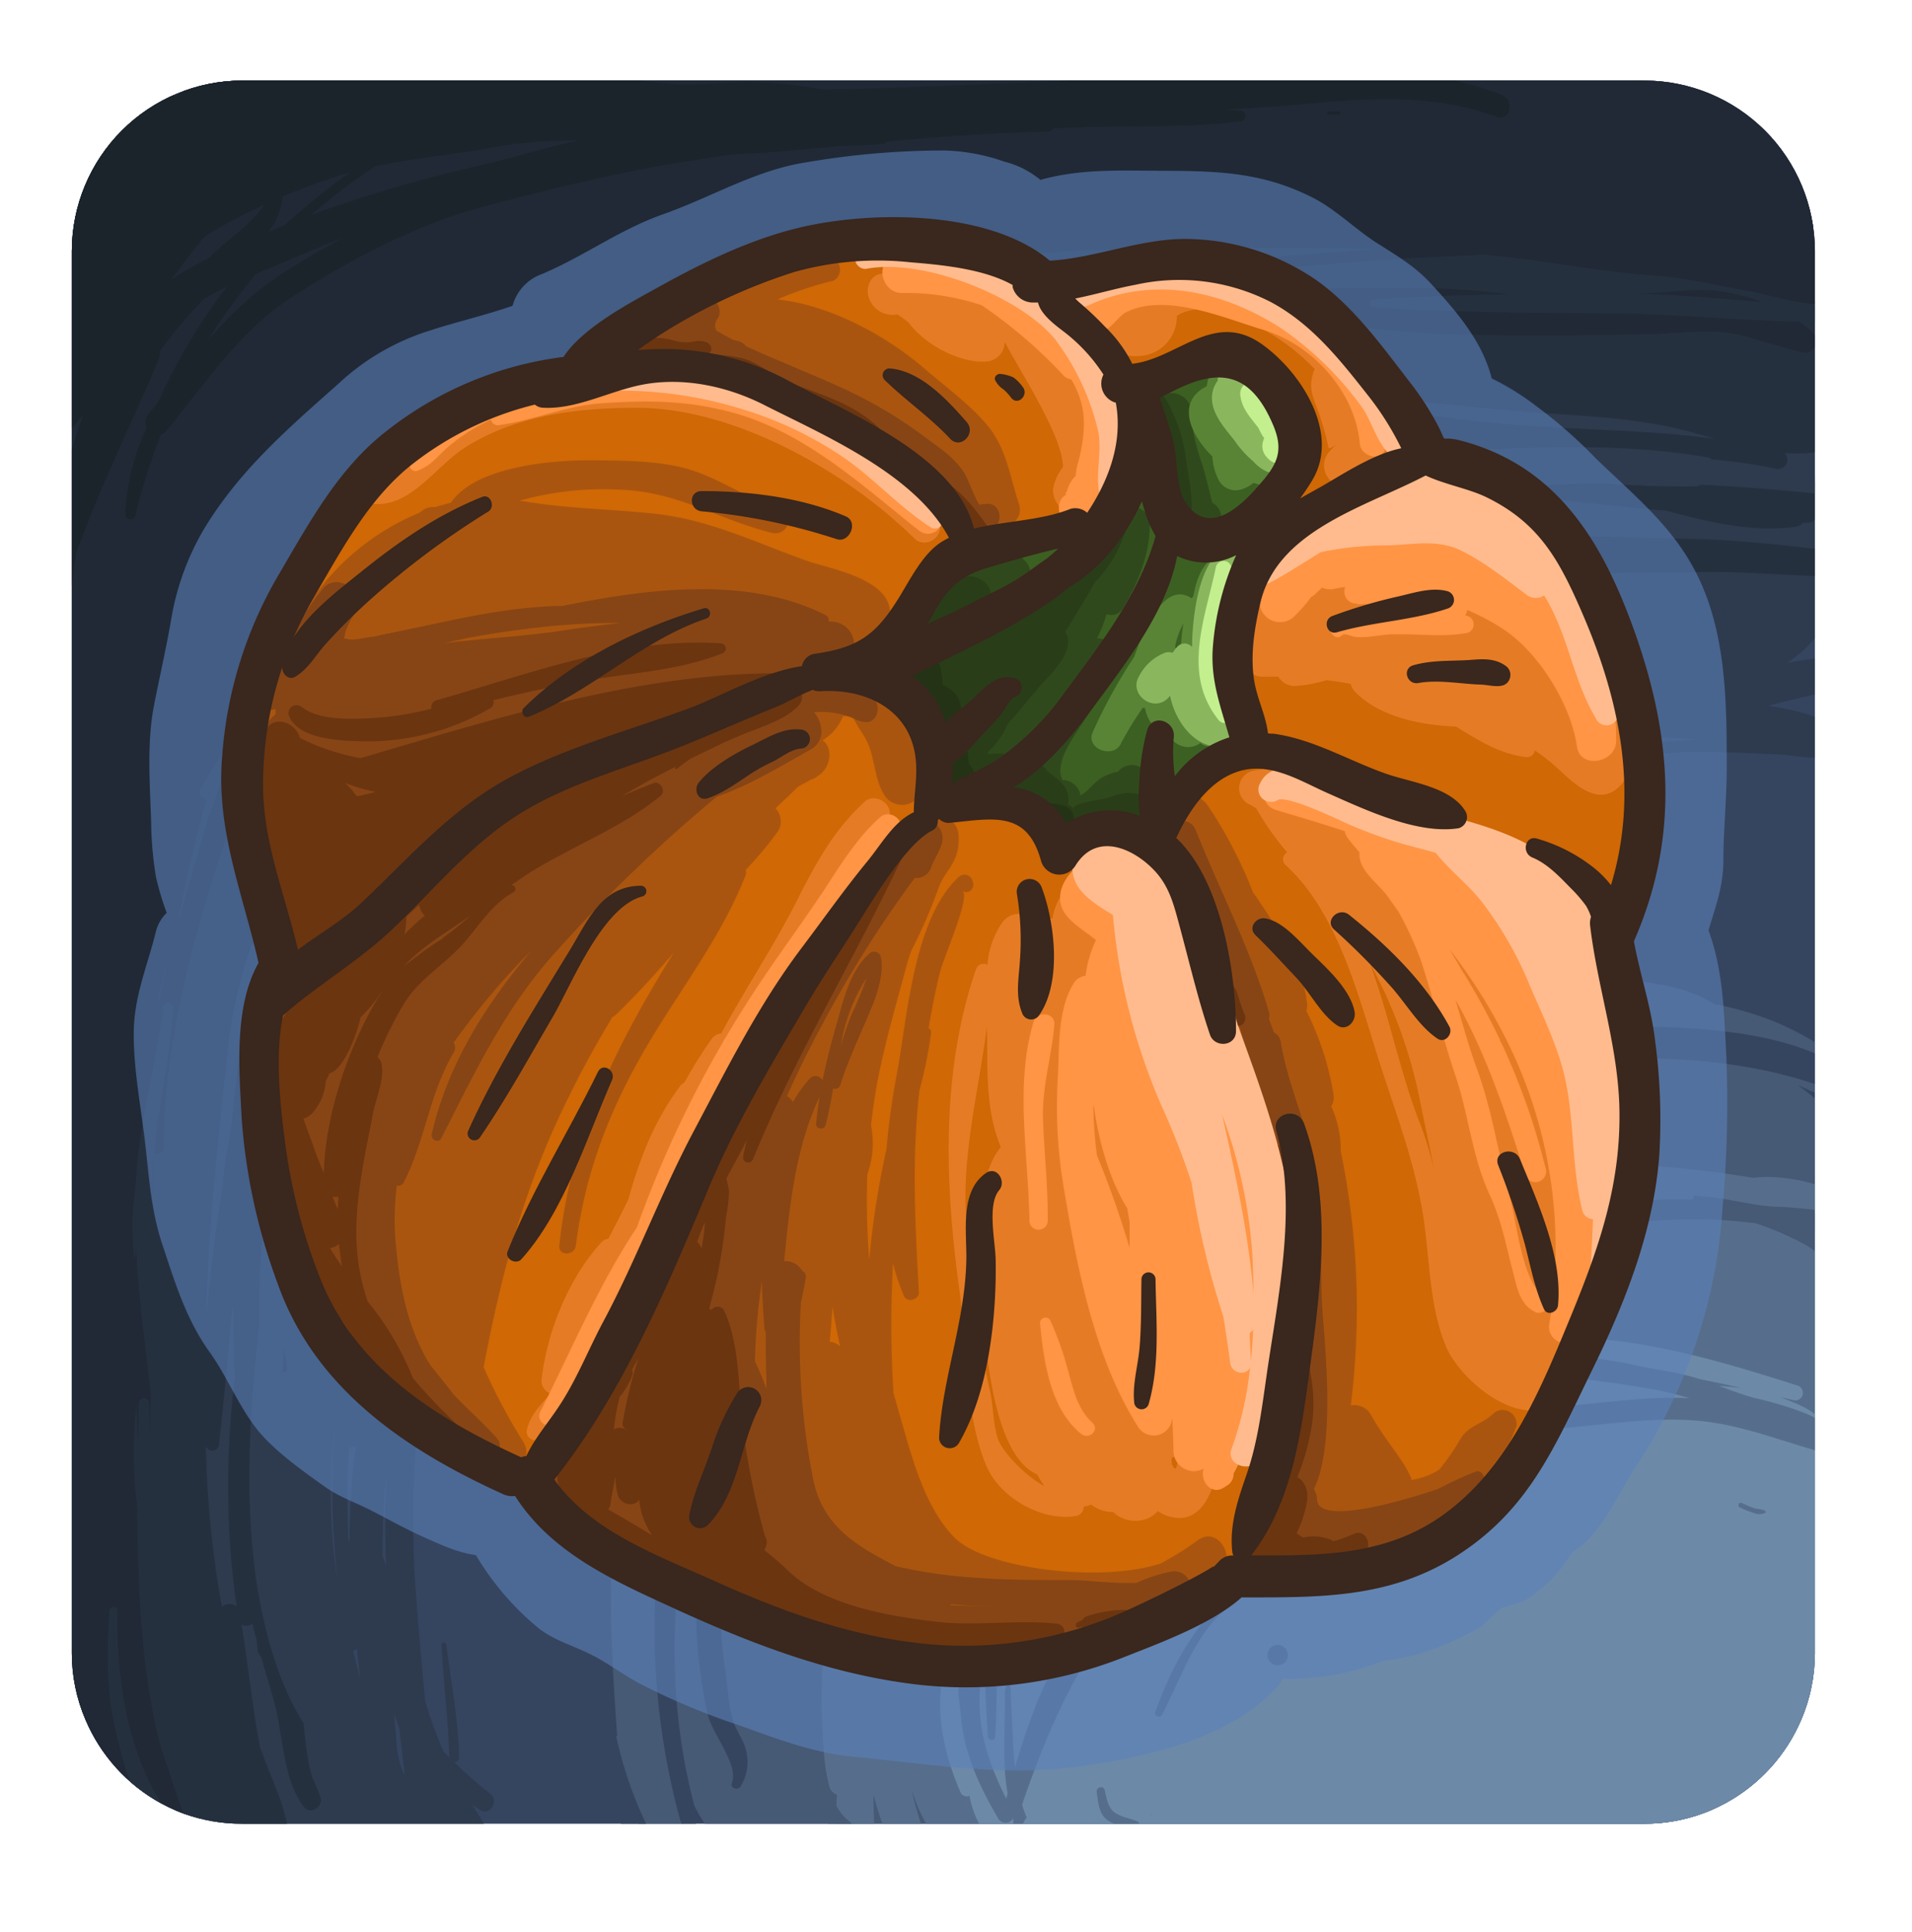 <svg xmlns="http://www.w3.org/2000/svg" xmlns:xlink="http://www.w3.org/1999/xlink" viewBox="0 0 280.81 283.72"><defs><style>.cls-1{fill:none;}.cls-2{clip-path:url(#clip-path);}.cls-3{fill:#36455f;}.cls-4{fill:#2e3b4f;}.cls-5{fill:#25303f;}.cls-6{fill:#202935;}.cls-7{fill:#1b232b;}.cls-8{fill:#465975;}.cls-9{fill:#566e8c;}.cls-10{fill:#6c89a8;}.cls-11{fill:#5b80ba;opacity:0.6;}.cls-12{fill:#3c6022;}.cls-13{fill:#cf6805;}.cls-14{fill:#aa550f;}.cls-15{fill:#30491c;}.cls-16{fill:#293d18;}.cls-17{fill:#243315;}.cls-18{fill:#598436;}.cls-19{fill:#8ab75e;}.cls-20{fill:#c3ef8f;}.cls-21{fill:#874515;}.cls-22{fill:#6b3510;}.cls-23{fill:#e57c25;}.cls-24{fill:#ff9545;}.cls-25{fill:#ffbb8d;}.cls-26{fill:#3a271d;}</style><clipPath id="clip-path" transform="translate(10.55 11.83)"><path class="cls-1" d="M231,0H25A25.07,25.07,0,0,0,0,25H0V231H0a24.77,24.77,0,0,0,2,9.71A25.18,25.18,0,0,0,13.11,253c.71.39,1.44.74,2.18,1.06.38.16.75.31,1.14.45A24.84,24.84,0,0,0,25,256H231a24.84,24.84,0,0,0,8.57-1.52c.39-.14.76-.29,1.14-.45.74-.32,1.47-.67,2.18-1.06A25.18,25.18,0,0,0,254,240.71a24.77,24.77,0,0,0,2-9.71h0V25h0A25.07,25.07,0,0,0,231,0Z"/></clipPath></defs><g id="Layer_2" data-name="Layer 2"><g id="icon"><g class="cls-2"><path class="cls-3" d="M234.62-4.5H21.38A26,26,0,0,0-4.5,21.38V234.62a25.7,25.7,0,0,0,2,10A26.34,26.34,0,0,0,3.1,252.9a25.85,25.85,0,0,0,6,4.46c.73.4,1.49.77,2.26,1.1.39.16.78.32,1.17.46a25.73,25.73,0,0,0,8.88,1.58H234.62a25.73,25.73,0,0,0,8.88-1.58c.39-.14.78-.3,1.17-.46.77-.33,1.53-.7,2.26-1.1a25.85,25.85,0,0,0,6-4.46,26.34,26.34,0,0,0,5.56-8.23,25.7,25.7,0,0,0,2-10V21.38A26,26,0,0,0,234.62-4.5Z" transform="translate(10.55 11.83)"/><path class="cls-4" d="M266.56,85.07a44.18,44.18,0,0,0-14.65.44,18,18,0,0,0,4.34-3.89c1.76-2.18,2.1-5.21,3.06-7.77A51.28,51.28,0,0,0,262,63.63c.49-3.15,1.56-6.22,1.66-9.42a92.19,92.19,0,0,0-.69-13c-1.43-13-3.4-28.55-16.46-35.33C240.06,2.57,232.25-.26,225-.73c-8.48-.54-17.19,0-25.7,0-17.67,0-35.36.26-53,.06C129.1-.91,112-2.58,94.86-2.77c-7.2-.08-14.37-.93-21.57-.94-8.69,0-17.33-1.51-26-1.65C39.13-5.49,31-5.73,22.84-5.77,16.76-5.79,8.9-7,4-2.41S-.54,11.07-1.64,17.23a191.54,191.54,0,0,0-3,24.33C-5,50.14-6.21,58.67-6.35,67.26c-.15,8.93,0,17.87,0,26.8s0,17.82,0,26.73c0,4.11-.46,8.11-.58,12.21-.11,3.94.23,7.87-.06,11.8-1.21,16.51-.73,33.52.22,50,.41,7.33.38,14.8,1.59,22.06,1.33,8,2.28,16.67,4.49,24.49,1.75,6.23,6.05,9.73,11.88,12.27,7.53,3.28,16.3,5.23,24.32,6.86,3.76.77,7.54,1.5,11.33,2.08,1.27.19,3.24.14,5.13.23,1.15,2.77,2.54,5.42,3.52,8.24a1.21,1.21,0,0,0,2.37-.32,20.21,20.21,0,0,0-1.55-7l.23.14c2.73,2.12,6.48-1.15,4.86-3.53a2.09,2.09,0,0,0,.15-2.44c-.83-1.57-1.74-3.11-2.67-4.64.35.25.69.5,1.05.74,1.58,1,2.88-1.4,1.45-2.47a56.55,56.55,0,0,1-5.2-4.56.67.67,0,0,0,.71-.71c-.12-5.63-1.19-10.95-1.87-16.5-.06-.45-.75-.48-.73,0,.25,5.49,1,11,1.13,16.48l-.82-.8A71.85,71.85,0,0,1,51.91,238q-.84-8.62-1.47-17.23a151.68,151.68,0,0,1,.75-27.21,1.78,1.78,0,0,0,1.34-1.33c1-4.67,1-9.48,2.27-14.14.51-2,1.14-3.89,1.83-5.81a1.43,1.43,0,0,0,1.37-.76c.54-1,1.09-2.06,1.64-3.07,1.42-1.7,2.87-3.35,4.33-4.95,8.84-9.62,19.18-17.34,28.87-26a54.08,54.08,0,0,1,15.84-10.25c5.9-2.41,12.07-4,18-6.39,9.11-3.6,18.67-6.1,27.87-9.47,8.64-.78,17.37-1.51,25.57-4.07C186,105.49,192,105,198,103.83c4.55-.88,9.11-2.41,13.62-3.71,6.9-.13,13.79-.34,20.62-1.14,6.08-.72,12.49-.23,18.6,0,2.45.12,7,1.31,9.07-.56a1.71,1.71,0,0,0,.26-2.06c-1.51-2.73-6.93-3.93-11-4.54a145.37,145.37,0,0,1,17-3.44C267.82,88.23,268.65,85.38,266.56,85.07ZM94.83,118.81c1.34-1,3.13-2.1,4.9-3.39,3.25-1,6.53-2,9.81-3a2.62,2.62,0,0,0-.12,1,108,108,0,0,0-25.49,15.27c-1,.79-2,1.6-2.93,2.43A87,87,0,0,1,94.83,118.81ZM38.18,212.5a87.79,87.79,0,0,1,.4-14.48A116.52,116.52,0,0,0,39,220,69.12,69.12,0,0,1,38.18,212.5Zm2.48,2.22a114.28,114.28,0,0,1,.08-14.09,1,1,0,0,0,1-.12s0,.05,0,.08a97.37,97.37,0,0,0-.95,13.78A2.17,2.17,0,0,0,40.66,214.72Zm.65,15.87a.8.8,0,0,0,.56-.28c.15,1.45.31,2.89.48,4.33C42,233.29,41.65,231.94,41.31,230.59Zm4.83-12.5c-.15-.47-.3-.94-.48-1.4,0-3.51.08-7,.38-10.52.05-.55.11-1.09.17-1.62C46,209,45.93,213.55,46.14,218.09ZM47.7,244.3c-.1-1.47-.22-3-.35-4.42.23.75.51,1.49.76,2.23q.38,3.42.78,6.83A13.26,13.26,0,0,1,47.7,244.3Zm14.26-95a1,1,0,0,0-1.69-.09q-3.75,7.15-6.83,14.42a1.43,1.43,0,0,0-.95,1.12l-.63,2.77c-1.58,4-3,8.13-4.17,12.27a73.17,73.17,0,0,0-6.3,14.65c.07-.54.14-1.07.22-1.61a95.1,95.1,0,0,1,3.44-15.5c.17-.49.34-1,.53-1.46-.09.49-.2,1-.28,1.46-.26,1.68,2.23,2.44,2.6.72,3.8-17.39,14-34.31,26.58-46.84.29-.29.59-.56.88-.84a125.93,125.93,0,0,0-8.2,10.92C65.35,144,63.61,146.62,62,149.33Zm60.82-28.76c-5.66,2.24-11.63,3.6-17.11,6.28a64.77,64.77,0,0,0-14.61,10c-7.93,6.94-16.57,12.86-24.43,19.81a97.38,97.38,0,0,1,17.52-20.44c10.47-9.12,23.37-16.73,36.82-20.7a60.15,60.15,0,0,0,7.58-.58c5.37-.8,10.72-1.84,16.11-2.54C137.32,115,130,117.68,122.78,120.57ZM171,98.34c-15.8,4.18-32,6.53-47.9,10.48-2.21.55-4.41,1.2-6.59,1.93-.58,0-1.16.06-1.74.09,2.36-.73,4.72-1.49,7.05-2.28,3.75-1.29,7.39-2.86,11.08-4.26,9.32-1.56,18.59-3.56,27.88-5.37,2.22-.32,4.45-.67,6.66-1.09a69.83,69.83,0,0,1,12.05-1.18A71.55,71.55,0,0,0,171,98.34ZM201.05,92c4.37-.61,8.75-1.15,13.15-1.59,3.39-.34,7.29-.3,11.36-.28l-1.86.57h-3.59C213.75,90.71,207.41,91.47,201.05,92Zm29.15,5.53c-3.63.52-7.26.25-10.88.32l1.6-.5c1.83-.29,3.65-.6,5.47-.91,4,0,8,0,11.89.32l.38,0C235.84,96.93,233,97.14,230.2,97.54Z" transform="translate(10.55 11.83)"/><path class="cls-5" d="M264.6,69.71c-9-.89-17.8-2.24-26.91-2.42-8.88-.18-17.75-.34-26.62-.79A327.19,327.19,0,0,0,156.59,68c-17.25,2-34.32,5.66-50.41,12.31-7.74,3.19-15.2,7-22.69,10.76C76.35,94.62,69.76,98.73,63,102.74c2.58-2.59,5.25-5.08,8-7.44a155.55,155.55,0,0,1,45.92-26.58c4.46-.57,9-.42,13.48-1.06,5.88-.84,11.75-2,17.69-2.31,12.65-.77,25.35-.62,38-1a1.18,1.18,0,0,0,.32-2.3c-12.1-2.89-26-1.72-38.34-.9-6.63.44-13.12,1.86-19.69,2.67-.66.08-1.31.14-2,.19a1,1,0,0,0-1.1-.37c-.66.18-1.3.39-1.94.59a55.66,55.66,0,0,0-11.78,1.44A156.52,156.52,0,0,0,95,71.91c-2.71,1.1-5.5,2-8.29,2.94,6.69-3.94,13.33-8,20.39-11.19a54.33,54.33,0,0,1,6.24-1.76c5-1.07,10.1-.64,15.15-1.58,10-1.88,19.87-1.19,29.89-2.51l3.87-.14c5.72-.25,11.36-.86,17.11-.32,5.4.51,10.72,1.1,16.12,1.73,11.77,1.37,23.56,2.51,35.35,3.81,1.07.11,2.15.2,3.24.26,6.31,1.73,12.77,3.21,19,2.41a2,2,0,0,0,1.19-.63h.81a1.12,1.12,0,0,0,1.11-.92c2.56.15,4.63.37,4.73.68a1.74,1.74,0,0,0,3.39-.46c.43-3.57-2.62-4.35-5.56-4.94a93.3,93.3,0,0,0-13.95-1.52c-4-.18-8-.44-12-.73-2.49-.65-5-1.28-7.5-1.84,8.39-.06,16.76.06,25,1.83a1.38,1.38,0,0,0,1.26-2.33,23.2,23.2,0,0,0,3.53,0,3.1,3.1,0,0,0,3-3c1.17-8.86-2.86-17.32-2.58-26.26.13-4.15.54-8.24.64-12.4.1-3.8.68-7.52-2-10.6C249-3.54,238-4.36,231-6.44c-9.25-2.75-17.95-3.18-27.49-3.36-21.23-.37-42.18-2.58-63.41-.42C119.7-8.15,99-9.71,78.55-7.86c-11,1-22,1.75-33.1,2C34.74-5.57,24-6.2,13.27-5.76,8.1-5.55-1.66-5.55-2.5,1.48c-.45,3.76.79,7.77.76,11.57,0,5.69-.92,11.38-1.37,17.05-.83,10.62-1.83,21.15-2.45,31.78-.59,10.42-1.08,21.21-.78,31.64.15,5.13.92,10.22,1.07,15.35.17,5.53-.09,11.07-.09,16.61a275.85,275.85,0,0,0,1.27,30.16c1.23,11.09.73,22.56.73,33.71,0,11.91-.38,23.89,0,35.79.26,8.65.31,20.22,6,27.29a26.77,26.77,0,0,0,8.7,7.17c2.6,1.2,5.42,1.82,8,3,2,.88,3.81,2.16,6,2.48,3.54.54,5.16-4.58,2.09-5.59a27.73,27.73,0,0,1-.69-2.79c.23.66.48,1.32.74,2,.85,2.16,4.69,2.16,4.44-.6-.39-4.49-2.61-8.63-4.08-12.83a2.32,2.32,0,0,0-.18-.39q-.12-.78-.27-1.59c-1-5.47-1.55-11-2.45-16.51a1.47,1.47,0,0,0,1.57-.17c.21.88.43,1.76.67,2.64,0,.36.07.72.1,1.09a2,2,0,0,0,.53,1.19c.62,2.18,1.28,4.36,1.9,6.59,1.36,4.88,1.2,11.38,4.43,15.47.93,1.18,2.77-.11,2.41-1.4a20.22,20.22,0,0,0-1.25-3c-1.19-4-1.06-9-2.07-12.87q-.75-2.82-1.52-5.56c-.39-2.81-.69-5.63-.87-8.48a.73.73,0,0,0-.75-.69c-.85-8.22-1.6-16.5-2.07-24.76a1.12,1.12,0,0,0,.17-.84c-.11-.59-.21-1.17-.32-1.76-.19-3.84-.32-7.68-.36-11.52A103,103,0,0,1,29.74,159c1.56-6.94,3.16-14.49,5.71-21.25q-.86,4-1.68,8c-1.52,7.52-2.68,15.13-3.5,22.76-.73,6.86-2.28,14.34.36,20.84.19.47,1,.48,1-.13-.09-1.39-.44-2.66-.59-4.05-.3-2.75.31-5.35.67-8.07s.62-5.73,1-8.59c1-8.38,2.21-16.68,3.93-24.94q1.29-6.13,2.67-12.26A303.67,303.67,0,0,1,60,105.86a.82.82,0,0,0,.51,0c3.69-1.56,7.34-3.22,11-4.91q-3.89,2.6-7.62,5.32c-.58.42,0,1.39.57,1,5.26-3.84,10.13-7.47,16-10.38l4.11-2.06c7.83-3.71,15.68-7.34,23.74-10.44a177.12,177.12,0,0,1,52-11.23c8.54-.54,17-1.58,25.59-1.55,8.75,0,17.43.16,26.17.48s17.77.3,26.65.1c8.64-.19,17.34,1,25.94.6A1.51,1.51,0,0,0,264.6,69.71Zm-90-23.37c13.73-.87,27.5,1.52,41.16,2.47,6.42.45,12.73.75,19,2.08,2.25.48,4.41,1.11,6.55,1.72-11.31-1.53-22.73-1.26-34.15-2.47-7.38-.78-14.48-2.29-21.94-2.17-3.55.06-7-.16-10.52-.32-1.1,0-2.46,0-3.84,0-1.05-.29-2.1-.59-3.17-.85C170,46.66,172.3,46.49,174.61,46.34ZM46.72,103.65c.9-.82,1.82-1.63,2.75-2.43-1.63,3.14-3.26,6.33-4.84,9.56l-.24.33C45.13,108.61,45.9,106.12,46.72,103.65Zm53-43.13c2.58-1,5.18-2,7.81-2.89,7-1.8,14.34-2.43,21.46-3.51,2.6-.39,5.21-.87,7.83-1.34a3,3,0,0,0,.18,1.69,66,66,0,0,0-8,1.15c-5,1.06-10.05.68-15,1.81a62.29,62.29,0,0,0-13.95,5,71,71,0,0,0-9.73,4.41c-5.8,2.46-11.73,4.72-17.56,6.9,1.21-.82,2.44-1.61,3.72-2.31q6.94-3.82,14.14-7.07A60.5,60.5,0,0,0,99.71,60.52ZM62.18,75.71c5.15-4,10-8.11,15.93-10.92,1.59-.76,3.2-1.43,4.82-2.07,0,0,0,.05,0,.08-3,1.48-5.88,3.07-8.79,4.66-6,3.29-11.07,8-16.23,12.44a113.86,113.86,0,0,0-9.15,8.47A109.53,109.53,0,0,1,62.18,75.71ZM48.18,89a39.31,39.31,0,0,0-3.29,4.23c-.56.49-1.12,1-1.66,1.48Q45.65,91.83,48.18,89ZM34.57,106a40.52,40.52,0,0,0-1.75,5.54l-.37.44c-.55.69-1.13,1.41-1.74,2.15a45.27,45.27,0,0,1,4.22-8.91C34.81,105.49,34.68,105.75,34.57,106ZM22.05,224.13c0-.09,0-.17-.05-.25a147.56,147.56,0,0,1-2.31-23.35,1,1,0,0,0,1.94-.44c.81-6.77,1.3-13.57,2-20.35,0,.4.06.79.1,1.19q0,4.86.21,9.72a125.81,125.81,0,0,0,.25,33.41A1.69,1.69,0,0,0,22.05,224.13Zm3.21-86.28c-.88,5.11-1.16,10.33-1.83,15.47-.39,3-1.12,6.21-1.31,9.38-.26,1.5-.5,3-.7,4.52-.62,4.76-1.25,9.59-1.68,14.44,0-.16,0-.33,0-.49.33-13.48,1.88-26.8,3.31-40.19a66.86,66.86,0,0,1,3.34-14c1-1.35,2-2.65,3-3.9l.76-1C28.45,127.34,26.2,132.38,25.26,137.85Zm6.33-6.14c2.25-6.5,5.28-12.78,6.65-19.57l0-.1c.29-.32.56-.65.85-1,1.46-1.56,3-3.07,4.51-4.56q-1.56,4.83-2.93,9.73A104.58,104.58,0,0,0,31.59,131.71ZM49.65,113c-2.42,3-4.91,6-7.34,9.08.51-1,1-2.06,1.52-3.1C50,109.89,57,101.27,62.64,91.82a1.1,1.1,0,0,0,.13-.9c5.65-4.53,11.81-8.4,18.81-10.58s14.1-5.22,21.19-7.75c-2.26,1.08-4.52,2.18-6.8,3.3A129.66,129.66,0,0,0,49.65,113Z" transform="translate(10.55 11.83)"/><path class="cls-4" d="M259.43,58.52c-6.2-.84-12.31-1.6-18.44-2.16a.87.87,0,0,0-.64-1c-11.4-2-24.09-1.69-35.62-1-7.7.47-15.28,2-22.86,3.51-2.85.19-5.69.35-8.54.47a197.29,197.29,0,0,0-41.11,6.49,171.56,171.56,0,0,0-20.42,6.57c-6,2.34-12.26,5.88-18.54,7.09-1.44.27-1.11,2.61.34,2.55,5.51-.2,11.53-2.85,16.66-4.7,3.56-1.28,7.12-2.52,10.71-3.67q-7.69,2.56-15.25,5.52C96.08,82,86.84,86.65,77.34,90.72a11.28,11.28,0,0,0-1.82.79,1.64,1.64,0,0,0,.22,2.92A158.5,158.5,0,0,0,55.61,109.3,106.61,106.61,0,0,0,45.76,119q1.68-4.75,3.45-9.5c.52-1.4-1.69-2-2.21-.61q-3.06,7.86-6,15.81c-.8,1-1.59,2.08-2.38,3.15a106.1,106.1,0,0,0-7.12,10.73c-1.85,3.3-2.67,7.56-4.88,10.55-.75,1,.89,2.25,1.75,1.35,1.6-1.68,2.37-3.69,3.48-5.71,1.57-2.87,3.29-5.72,5.09-8.48-.61,1.8-1.23,3.61-1.81,5.42-3.63,11.28-5.55,23.17-6.92,34.92-1.32,11.23-2.57,23-2,34.34.49,9.84,2.41,21.18,7.49,29.74A1,1,0,0,0,35.6,240c-1.23-4.67-1.89-9.56-3-14.27a76.36,76.36,0,0,1-2.22-16.48,297.29,297.29,0,0,1,1.73-33.49c1.67-16.66,5.63-32.41,10.73-48a68.86,68.86,0,0,1,9.67-11.38C63.83,106.06,75.86,96.84,89.57,90c4.65-1.95,9.23-4,13.89-5.95a329.67,329.67,0,0,1,32.87-11.36c22.43-6.48,45.59-9.87,68.77-12.21a1.86,1.86,0,0,0,.81-.28q5.19-.42,10.4-.74c2.53-.16,5-.24,7.54-.3,4.91.23,9.82.54,14.75.43a.81.81,0,0,0,.57-.24c6.61.31,13.22.87,19.93,1.62C260.48,61.12,260.82,58.71,259.43,58.52Z" transform="translate(10.55 11.83)"/><path class="cls-4" d="M59.92,183.32c-2.83,5.92-4.17,12.32-5.74,18.65a1,1,0,0,0,1.85.51c.8-3.22,1.45-6.48,2.39-9.66.88-3,2.19-5.86,2.95-8.89C61.59,183.09,60.32,182.48,59.92,183.32Z" transform="translate(10.55 11.83)"/><path class="cls-4" d="M112.38,129.91a65.68,65.68,0,0,0-14.64,8.89c-4.8,3.73-9.37,7.81-14,11.76a88.61,88.61,0,0,0-12.75,13c-2.88,3.71-4.28,8-5.62,12.45-.28.93,1.14,1.31,1.45.4C70.4,165.85,78,158.83,86.29,151.77c4.08-3.46,8-7.11,12.16-10.5,4.46-3.67,9.73-6.66,14.58-9.82C113.78,131,113.31,129.54,112.38,129.91Z" transform="translate(10.55 11.83)"/><path class="cls-6" d="M260.59,21.12c-.94-3.31-3.24-6.52-4.59-9.71a20.84,20.84,0,0,0-5.61-7.27c-5.74-4.93-13.19-5.57-20.26-7.28A176.07,176.07,0,0,0,207-7.28c-9.23-1-18.48-1.63-27.72-2.56A245.09,245.09,0,0,0,153-11.27c-8.57.07-17.21-1-25.75-.34-8.85.67-17.61,1.87-26.49,2.22C92-9,83.27-7.91,74.55-7.78S57-6,48.27-6.11c-7.24-.06-15-.4-22.13.87A34.65,34.65,0,0,0,16.4-2.07C13.29-.52,11.12,1.8,8.25,3.74,2.85,7.39-1.06,11.65-2.2,18.25A141,141,0,0,0-3.89,41.56c0,9-1.57,17.89-2.75,26.8-1.16,8.69-1.22,17.25-1.59,26-.76,17.76-2.12,35.63-2.15,53.4,0,8.72,0,17.43,0,26.14,0,9.23.56,18.46.54,27.64,0,8.15-.07,16.48,1.34,24.5,1.22,6.95.62,16.27,6,21.51,2.21,2.14,4.62,3.25,7.3,4.65a31.9,31.9,0,0,1,3.76,2.58,2,2,0,0,0,2.67,1.67,7,7,0,0,0,2.07.64A3.37,3.37,0,0,0,17,253.43a1.72,1.72,0,0,0,.25-.71,6.79,6.79,0,0,0,0-1.11,1.2,1.2,0,0,0,.23-1.29c-.29-.73-.58-1.46-.86-2.2-.47-1.58-1.12-3.18-1.7-4.66a78.83,78.83,0,0,1-3.11-11.69c-1.24-6.92-1.47-14.07-2.25-21.05,0,0,0-.06,0-.1a1.19,1.19,0,0,0,.12-.71,59.65,59.65,0,0,1-.19-15.08q.2,5,.51,9.89a.57.57,0,0,0,1.13,0c.69-10.52.46-21.08.51-31.63.1-.87.21-1.74.35-2.61a1.05,1.05,0,0,0-.33-.91c.05-4.06.16-8.11.4-12.16a.87.87,0,0,0,1.38-.69c.17-17.73,5.41-34.31,11-50.91a1.41,1.41,0,0,0,1.71-.44c.68-1,2.32-1.84,3.18-2.78,1.16-1.26,2.1-2.81,3.13-4.18,2.67-3.53,5.27-7.14,8-10.62A152.17,152.17,0,0,1,57.63,69.64,187.3,187.3,0,0,1,79,53c3.09-2.08,6.14-4.17,9.2-6.26,4-2.7,8.77-4.23,13.07-6.31A1.12,1.12,0,0,0,102,39.1l1.62-.52c5.63-1.43,11.26-2.8,17-3.88,5.11-1,10.13-.14,15.25-.67,4.35-.46,8.68-1,13-1.45,7.79.64,15.53,1.8,23.35,2.14,9.42.4,18.7,2,28.11,2.43,10.46.46,21.13.32,31.6.09,4.92-.11,9.29-1,14.17.42,2.68.77,5.21,1.53,7.92,2.24v0A1.71,1.71,0,0,0,255.67,37c-3.51-3.47-9.62-5.69-14.43-6.14-3.75-.35-7.5.43-11.26.4-4.62,0-9.24,0-13.86,0q-3.52,0-7-.11c-3.26-.68-6.69-.45-10-1a94.27,94.27,0,0,0-15.29-1.38c-1.81,0-3.6.08-5.38.21q-4.83-.39-9.68-.64l12.85-1.14c8.58-.77,17.24-1.29,25.9-1.62l2.66.27c7.52.81,14.93,2.32,22.48,2.82,4.37.29,8.79,1.4,13.1,2.15,3.59.62,7.7,2.11,11.33,2C263,32.79,261.69,25,260.59,21.12ZM9,165.71c.26-3.15.77-6.26,1.31-9.37-.46,5.26-.76,10.61-.91,16-.07.26-.16.51-.22.77A46.09,46.09,0,0,1,9,165.71Zm11.36-58a.54.54,0,0,0-.28.35c-2.28,8.61-5.22,17.08-7,25.8-.24,1.16-.45,2.33-.64,3.49a24.66,24.66,0,0,1,.62-4.28c.89-3.62,2.07-7.09,2.75-10.76a192,192,0,0,1,4.62-18.93,16.27,16.27,0,0,0,2.75-3.57C22.12,102.42,21.2,105.06,20.34,107.72ZM50.7,50.32a20.87,20.87,0,0,0-5.46,6A3.11,3.11,0,0,0,44,55.7C46.11,53.82,48.36,52,50.7,50.32Zm-22,27.28A47.85,47.85,0,0,1,41.09,58.37a1.35,1.35,0,0,0,.86.09l2.54.91a.43.43,0,0,0,0,.07A69.9,69.9,0,0,0,32,75.09l0,0c-1.2,1.44-2.39,2.89-3.55,4.37-.2.26-.38.52-.58.77ZM54.88,66.88A147.08,147.08,0,0,0,37.33,85.32c-2.83,3.61-5.62,7.33-8.3,11.06-.7,1-1.53,2-2.33,3.09.95-2.68,1.94-5.34,3-7.93,1.33-3.26,4-6.21,6.16-9.08A134.13,134.13,0,0,1,51.3,69.16c4.72-3.52,9-7.67,14-10.79C61.69,61.08,58.2,63.91,54.88,66.88ZM124.53,32.3c-7.91.5-15.7,3.12-23.31,5.09-8.49,2.19-17.57,2.55-25.38,6.52C72.1,45.81,68,47,64.53,49.53a104,104,0,0,0-9.89,8.14c-.62.58-1.22,1.18-1.81,1.79-1.88,1.42-3.7,2.92-5.48,4.48,2.67-3.78,5.23-7.72,8.34-11A1.72,1.72,0,0,0,56.31,51c2.13-1.45,4.31-2.83,6.45-4.23C68.43,43,75.58,40.34,81.93,38c3.35-1.26,6.75-2.55,10.18-3.83l1.24-.29c4.6-.95,9.24-.84,13.87-1.37,3.82-.43,7.58-1.28,11.45-1.26s7.53.56,11.28.88C128.15,32.12,126.35,32.18,124.53,32.3Zm57.08-6.78q-9.3.75-18.58,1.58c-1.61.14-3.22.34-4.83.56-5.24-.55-10.46-1.29-15.73-1.42-3.17-.08-6.3-.17-9.44-.3,8.1-.58,16.2-1.16,24.32-1.21,11.7-.07,23.26-.36,34.86,0C188.67,25,185.13,25.23,181.61,25.52Z" transform="translate(10.55 11.83)"/><path class="cls-5" d="M259.6,33.05c-10.22-.06-20.25-1.59-30.48-1.76-3.22-.32-6.43-.69-9.67-1.18a162.92,162.92,0,0,0-22.24-2.18c-8.49-.07-17-.27-25.49-.12-7.72.13-15.32,1.45-23,2-7.05.5-13.92,2.16-20.85,3.48a193.84,193.84,0,0,0-21.33,4.91,174.27,174.27,0,0,0-23.68,9.53.8.8,0,0,0-1-.4c-2.31.91-4.5,1.94-6.65,3a1.1,1.1,0,0,0-1.42-1.26c-4.89,1.34-9.17,5.63-13.08,8.67C55,62.18,49.63,67.23,44.35,72.12a133,133,0,0,0-25.57,32.12,1,1,0,0,0,1.64,1,135.2,135.2,0,0,1,20.48-25c-.9,1.1-1.8,2.2-2.72,3.29A76.62,76.62,0,0,0,26.89,100.8c-.35.79.64,1.79,1.3,1,13-15.36,24-32.76,40.08-44.56a1.11,1.11,0,0,0,.37-.11,296.11,296.11,0,0,1,39.6-15.78c14-4.26,28.87-6.69,43.34-8.52,7.68-1,15.19-2.21,23-2.22s15.77-.07,23.65-.12a101.79,101.79,0,0,1,12.87.92c-6.67.09-13.33.27-20,.73a.58.58,0,0,0,0,1.15c11.64.8,23.39.83,35.06.9,11.2.07,22.26,1.51,33.44,1.19A1.17,1.17,0,0,0,259.6,33.05Z" transform="translate(10.55 11.83)"/><path class="cls-5" d="M18,211.86c-1.48-8.61-2.63-17.15-3.82-25.81s-2.74-17.32-2.28-26.14c.42-7.94,2.53-15.74,3-23.69.06-1-1.46-1-1.57,0-.89,7.95-3.17,15.69-3.78,23.69-.68,8.86.19,17.35,1.25,26.14,1,7.85,1.46,15.71,3.21,23.44.88,3.9,1.54,7.83,2.19,11.77.7,4.29,2,8.66,2.43,13a1,1,0,0,0,2,0C21.07,227.19,19.23,218.8,18,211.86Z" transform="translate(10.55 11.83)"/><path class="cls-5" d="M16.15,244.78a169,169,0,0,1-3.09-17.16c-1.43-11.06-1.54-22.27-1.68-33.4a.78.78,0,0,0-1.55,0c-.16,11.45-.51,22.86.56,34.28a102.41,102.41,0,0,0,2,13.51c1.2,5.13,3.31,9.92,4.68,15a1,1,0,0,0,2-.28C19.24,252.71,17.06,248.67,16.15,244.78Z" transform="translate(10.55 11.83)"/><path class="cls-5" d="M13.54,253.68c-5.51-8.51-7-19.07-6.85-29a.59.59,0,0,0-1.17,0c-.39,6.2-.48,11.95,1,18,.94,3.9,2.15,9.55,5.35,12.25C12.72,255.73,14.24,254.77,13.54,253.68Z" transform="translate(10.55 11.83)"/><path class="cls-7" d="M210,2.13C195-3.94,179.32-.22,163.63-.3c-17.65-.09-35.37,1.39-53,1.61l-.58,0A59.64,59.64,0,0,0,99.57.2c-3.83,0-7.66.58-11.49.28-3.6-.29-7.19-.86-10.8-1.16a45.59,45.59,0,0,0-9.84,0A41.22,41.22,0,0,1,56.29-1,52.53,52.53,0,0,0,50-1.37a1.49,1.49,0,0,0-.66-.54,7,7,0,0,0,.93-2,2.84,2.84,0,0,0-4.12-3.16Q43.7-5.66,41.24-4.2a2.5,2.5,0,0,0-1.64-.89c-5.2-.54-12,1.25-16.73,3.27A44.37,44.37,0,0,0,15.16,2.4a2.24,2.24,0,0,0-.81-.66C9.43-.55,5.91,7,4.19,10.46c-.37.75-.72,1.52-1.06,2.29-.57.95-1.1,1.91-1.62,2.89l-1,1a1.5,1.5,0,0,0-.42,1,31.33,31.33,0,0,0-5.3,16.48,2.55,2.55,0,0,0,2.67,2.69c-.05,1.1-.08,2.2-.07,3.29a2.43,2.43,0,0,0,.07.55c-.21.48-.41,1-.59,1.47C-5,45.65-6.77,49.29-8.56,53a2.58,2.58,0,0,0,.09,2.42c-.21.48-.42,1-.6,1.46-.65,1.66-.66,4-1.33,5.5S-9,66.12-7.66,64.46c1.93-2.34,3-5.26,4.48-7.91,1-1.82,2.05-3.63,3.12-5.43.61-.69,1.19-1.4,1.77-2.12Q.8,51.67-.06,54.37a74.46,74.46,0,0,0-3.4,14.25.69.69,0,0,1,0,.13c-.45,1.73-.85,3.49-1.19,5.26C-5.37,76-6,77.91-6.59,79.89a1.2,1.2,0,0,0,.68,1.42c0,.21-.09.42-.12.64a215.35,215.35,0,0,0-2.71,27.5v.13h0a1.85,1.85,0,0,0,3.6.49A29,29,0,0,0-3.72,99.19,85.73,85.73,0,0,1-2.58,86c1.76-1.74,1.71-4.33,2-6.81.39-3.21.72-6.56,1.19-9.86,1.07-2.75,2.12-5.49,3.25-8.19,2.89-6.9,6.19-13.61,9-20.52a1.16,1.16,0,0,0,0-.83,77.62,77.62,0,0,1,6.49-7.7c1.14-.65,2.31-1.25,3.49-1.83-.26.34-.54.66-.8,1a85.48,85.48,0,0,0-9.32,15.92c-.49.61-1,1.22-1.47,1.82a1.83,1.83,0,0,0-.24,2A33.71,33.71,0,0,0,7.85,63.72a.76.76,0,0,0,1.48.2A90.26,90.26,0,0,1,13.05,52a1.64,1.64,0,0,0,.81-.55c5.64-6.85,10.73-14.61,18.29-19.54,8.36-5.45,18.41-10.79,28.08-13.34,9.39-2.47,18.85-4.86,28.43-6.43,2.83-.47,5.62-.92,8.42-1.33,2.12-.08,4.24-.19,6.37-.37,3-.25,6-.53,9-.81,2.23-.05,4.47-.12,6.7-.33a.6.6,0,0,0,.52-.34c7.82-.71,15.63-1.33,23.48-1.46A1.21,1.21,0,0,0,144.15,7L148,6.87c7.78-.29,15.9.11,23.61-.88a.77.77,0,0,0,0-1.54c-.68-.09-1.37-.15-2-.22,4-.23,8-.46,11.95-.83,9.43-.89,18.65-1.41,27.67,1.91C211.18,6.06,212,2.91,210,2.13ZM31,17a88.24,88.24,0,0,1,9.58-3.43l.15,0a103.47,103.47,0,0,0-9.46,7.67l-2.41,1A11,11,0,0,0,31,17ZM20.67,25.57l-.51.51-.21.1a51.59,51.59,0,0,0-5.24,3l.06-.18c1.18-1.58,2.37-3.16,3.58-4.7.34-.43.7-.85,1-1.28.84-.57,1.72-1.12,2.65-1.63,2.05-1.13,4.16-2.18,6.3-3.17C26.5,21,22.82,23.41,20.67,25.57Zm9.62,3.2a50.11,50.11,0,0,0-10.43,9.6C21,36.53,22.17,34.73,23.44,33s2.38-3.13,3.62-4.63c4.29-1.78,8.54-3.66,12.88-5.33C36.56,24.85,33.31,26.79,30.29,28.77Zm29.4-16.23a204.82,204.82,0,0,0-24.5,7.19,75.52,75.52,0,0,1,9.38-7.13c5.93-1.28,12.08-1.8,18-2.92a68.48,68.48,0,0,1,12-.88C69.59,9.8,64.72,11.38,59.69,12.54Z" transform="translate(10.55 11.83)"/><path class="cls-7" d="M186.1,4.55l-1.5,0a.21.21,0,0,0,0,.42l1.5,0A.18.18,0,0,0,186.1,4.55Z" transform="translate(10.55 11.83)"/><path class="cls-8" d="M265.15,146.93c-2.25-2.37-5.87-3.56-8.59-5.34a40.34,40.34,0,0,0-11.05-4.94c-1.41-.41-2.83-.74-4.26-1-5.33-3.43-12.21-3.33-18.42-4.23-1.06-.16-1.55,1.41-.45,1.65,1.72.36,3.43.71,5.12,1.09-2.83-.13-5.67-.21-8.5-.33-8.71-.37-17.37-1.15-26.07-1.67-2.71-.16-5.42-.22-8.12-.23a1.14,1.14,0,0,0-.71-.31,50.14,50.14,0,0,0-10.74-.36c-1.59.2-3.16.47-4.73.73-1.34,0-2.68,0-4-.1a1.15,1.15,0,0,0-1.21.82l-1.13.08a57.6,57.6,0,0,0-13.23,2c.59-.45.21-1.58-.62-1.32a133.67,133.67,0,0,0-16.74,6.17,90,90,0,0,0-14.26,7.9c-4.88,3.55-10.1,6.56-14.24,11a77.18,77.18,0,0,0-10.08,13.69c-2.67,4.55-6.18,8.54-8.35,13.39C82.2,191.3,81.6,199,80.54,205c-2.14,12.36-1.35,25.5-.44,38.13a1.3,1.3,0,0,0-1.41,1.89h0c2.43,4,2.82,11.15,7.28,13.57a2.44,2.44,0,0,0,3.26-.86c1.47-2.38-.29-4.87-.94-7.35a58.55,58.55,0,0,1-1.76-14.67c0-1.46,0-2.92,0-4.38.28,3.21.62,6.41,1.07,9.6.62,4.42,2.74,12.3,6.63,16.7a2.66,2.66,0,0,0,1.37,3.12c3.09,1.72,4.72,4.12,8.32,4.79,5.2,1,10.54,1.61,15.77,2.35a104.35,104.35,0,0,0,14.79.68c5.11,0,10.19.63,15.32.6,10.3-.05,20.11-2.19,30.26-3.42a274.09,274.09,0,0,1,30.71-2,86.82,86.82,0,0,0,14-1.29c4.7-.82,9.21-1.33,13.93-1.91,3.84-.46,7.31-2.08,11-3,3-.76,5.89.17,7.45-3.08,1.3-2.71.41-6.81.76-9.74a125.4,125.4,0,0,0,.79-15.26c0-9.5.36-18.94.36-28.44,0-9.89.68-20.07-.25-29.91-.41-4.37-.08-8.77-.52-13.15-.27-2.74-.15-6.73-2.48-8.65-.77-.64-1.54-1.22-2.3-1.81,3.62,1.78,7.41,3.06,10.86,2.26A1.72,1.72,0,0,0,265.15,146.93ZM85,195.25c.42-2,.89-4,1.44-6,1.2-4.24,4-7.62,6.48-11.21-1.19,2.59-2.37,5.18-3.7,7.68A73.8,73.8,0,0,0,85,195.25Zm76.6-56.49c-4.33.5-8.63.75-12.71,2.34-4.31,1.68-8.36,4-12.58,5.82a132.92,132.92,0,0,0-23.09,12.83c.82-.65,1.65-1.29,2.48-1.92a123.29,123.29,0,0,1,29.69-16.64c3.53-1.4,6.81-2.76,10.62-3.21,3-.36,6-.33,9-.69,1.66-.2,3.29-.49,4.91-.82a28.8,28.8,0,0,0,3.3.72C169.32,137.73,165.46,138.31,161.55,138.76Z" transform="translate(10.55 11.83)"/><path class="cls-3" d="M199.1,121.62c-8.34.95-16.54,3.86-24.38,7.41-7.82-.17-15.6.09-23,2.65-11.67,4-23.81,7.9-33.48,15.88a101.19,101.19,0,0,0-24.37,28.93c-1.88,3.36-3.66,6.74-5.24,10.18a1.45,1.45,0,0,0-2.07,0c-7.75,8.84-10.8,22.18-11.65,33.58-1,13.7.65,26.69,7.29,38.8,1,1.86,3.79.21,2.83-1.66-6-11.69-7.34-24.13-6.27-37.14a60.89,60.89,0,0,1,3.86-17.79c.47-1.19,1-2.37,1.55-3.54a54,54,0,0,0-1.75,11.3c-.07,1.54,2.31,1.53,2.39,0a38.29,38.29,0,0,1,5.38-18.51c2.81-4.79,5-9.92,7.91-14.66q1.34-2.18,2.76-4.26a105.72,105.72,0,0,0-11.48,82.77,1.28,1.28,0,0,0,2.47-.68c-6.22-21.69-3.41-46.46,5.7-66.95,4.12-9.27,9-18.63,16.4-25.75s16.32-10,25.33-14.35a130.46,130.46,0,0,0-12.52,8.54c-1.07.83.34,2.68,1.46,1.89,10.63-7.39,22.6-12.4,34.16-18.11,5.31-2.63,10.49-5.17,16-7.29a92.15,92.15,0,0,0,13-1.86.81.81,0,0,0-.22-1.59c-1,0-2,0-2.94,0a107.77,107.77,0,0,0,11.75-4.81C201.29,123.93,200.69,121.43,199.1,121.62Zm-38.17,14.32c-6.47,3.43-12.94,6.78-19.21,10.45.44-.8-.06-2.09-1.12-2a44.72,44.72,0,0,0-20.94,7.73c1-.78,1.93-1.55,2.92-2.3,9.41-7,21.58-11.26,32.69-14.83a39.15,39.15,0,0,1,10.62-1.67Q163.37,134.65,160.93,135.94Z" transform="translate(10.55 11.83)"/><path class="cls-3" d="M263.35,147.68c-7.44-7.44-21-8.43-30.93-8.71-12.51-.36-25-.15-37.32,2-12.15,2.1-24.49,3.93-36.44,7a126.68,126.68,0,0,0-15.44,5.19c-2.53,1-5.1,2.08-7.53,3.34-2.2,1.14-4.17,2.86-6.47,3.78a1.46,1.46,0,0,0,.38,2.85c3.7.12,7-2.54,10.3-3.93,5.06-2.14,10.31-3.71,15.52-5.46,10.85-3.64,22.51-5,33.74-7a206.8,206.8,0,0,1,36.75-3.24c12.13,0,24,.8,35.16,5.9a1,1,0,0,0,1,.52l.32,0A1.33,1.33,0,0,0,263.35,147.68Z" transform="translate(10.55 11.83)"/><path class="cls-3" d="M125.25,161.37a176.33,176.33,0,0,0-17.89,20.06c-5.21,7-8.6,14.35-11.91,22.34-2.94,7.1-3.83,15.36-3.71,23a67.87,67.87,0,0,0,1.68,13.24c.6,2.78,4.55,7.27,3.52,10-.3.77.85,1.14,1.26.53a6.74,6.74,0,0,0,.8-5.39c-.4-1.62-1.59-3-2-4.67-.55-2.11-.69-4.66-1-6.82-1.39-8.88-.88-19.75,2.6-28.1,3.07-7.38,6-14.39,10.57-21.05A171.66,171.66,0,0,1,127,163.08,1.21,1.21,0,0,0,125.25,161.37Z" transform="translate(10.55 11.83)"/><path class="cls-9" d="M261.38,164.74c-1.54-.51-3.09-1-4.64-1.39a1.09,1.09,0,0,0-.82-1.27,24.9,24.9,0,0,0-7.27-1.07c-.55,0-1.12.08-1.7.14A157.33,157.33,0,0,0,221.53,159a.81.81,0,0,0-.43-.12c-1.46,0-2.92,0-4.38.1h-1a141.08,141.08,0,0,0-21.21,2c-2.32.37-4.66.68-7,1l.71-.14c.77-.15.44-1.3-.33-1.18-5.05.85-10.19,1.68-15.16,2.88-4.69,1.13-9.16,2.83-13.82,4.07-4.46,1.19-8.94,2.27-13.41,3.41a29.58,29.58,0,0,0-5.89,1.91c-1.78.89-3.15,2.31-5,3.11-.85.38-.25,1.77.63,1.5,3.73-1.11,7-3.3,10.83-4.36,3.07-.85,6.12-1.74,9.17-2.65l-2.42,1.14A166.48,166.48,0,0,0,133,182.24c-9.82,6.45-21.33,18-22.11,30.48-.08,1.28,1.56,1.43,2.19.59a29.05,29.05,0,0,0,2.91-5.52h0a43.32,43.32,0,0,0-1.3,6.35Q113.25,217,112,220c-4.28,10-3.44,20.15-.77,30.49a1.82,1.82,0,0,0,1.14,1.25A29.76,29.76,0,0,0,113.41,262c.69,2.11,4.08,2.44,4.62,0,0-.22.06-.43.08-.64h0a6.91,6.91,0,0,0-.1-1.7q-.26-4-.27-7.95a37.21,37.21,0,0,0,2.13,6.25c1.2,2.69,5.89.75,4.81-2-.52-1.67-1-3.3-1.32-4.93a24.64,24.64,0,0,0,4.94,9,1.83,1.83,0,0,0,2.77-.23,2.81,2.81,0,0,0,1.53.42c10.12,0,20.2-.13,30.27-.82,5.1-.35,10.41.53,15.51.78a118.24,118.24,0,0,0,15.41-.36c10.65-.88,21.19.05,31.85-1.28,9-1.13,19.12-2.51,27.73-5.51a3.09,3.09,0,0,0,2.08-3.67,49.08,49.08,0,0,1,.19-14.62c.74-5.11.41-10.28.43-15.43.05-10.51,2.87-20.29,4.15-30.62.85-6.92.71-14.34-6-17.92a46.74,46.74,0,0,0-19-5.3l1.4-.11a1.61,1.61,0,0,0,1.57-1.61l1.7.13c3.38.3,6.64,1.27,10,1.49a59.59,59.59,0,0,1,10.95,1.34A1,1,0,0,0,261.38,164.74Zm-139.22,66.1c.1-2.05.26-4.09.53-6.11s.94-4.35.75-6.51a2.22,2.22,0,0,0-.53-1.24c2.28-2.91,4.3-6,6.44-9A63.27,63.27,0,0,0,122.16,230.84Zm17.7-43.27c-.55.32-1.11.63-1.68.94-3.68,2-7.46,4.09-10.43,7.07a1.64,1.64,0,0,0-1.21-2.53,63.23,63.23,0,0,1,12.32-9.23c5-2.88,10.16-5.72,15.52-8.22C148.7,178.79,143.49,182.8,139.86,187.57Z" transform="translate(10.55 11.83)"/><path class="cls-8" d="M205.39,164.67c-7.91-1.22-15.91-1.73-23.81-.39-9.44,1.6-17.31,5.26-25.84,9.45-15.11,7.42-30,18.08-39.69,32a46.87,46.87,0,0,0-8.58,23.86,64.15,64.15,0,0,0,.61,18.25c.78,4,1.29,7.52,5,9.83,1.26.8,2.32-1.13,1.15-2-3.78-2.69-3.83-10.47-4-14.47a71,71,0,0,1,.88-15.62c1.7-9.75,7.26-16.49,11.67-24.92,3.54-3.31,7.37-6.3,11.27-9.45a120.86,120.86,0,0,1,22.58-14.39c7.88-3.87,15.41-7.57,24.11-9.18a51,51,0,0,1,12.32-1,69.11,69.11,0,0,0,12.12.1C206.2,166.68,206.72,164.87,205.39,164.67Z" transform="translate(10.55 11.83)"/><path class="cls-8" d="M269.6,168.54a55.66,55.66,0,0,1-7-.55.58.58,0,0,0-.36-.36A52.44,52.44,0,0,0,251,165.9a78.65,78.65,0,0,0-12.11-1.56c-9.3-.31-20.35,1.12-29,4.48a.94.94,0,0,0,.49,1.81c10-1.76,20.18-3.72,30.37-3.35,9.76.35,19.13,3,28.88,2.62A.68.68,0,0,0,269.6,168.54Z" transform="translate(10.55 11.83)"/><path class="cls-10" d="M257.64,198.07c-1.17-2.72-3.72-3.46-6.24-4.54-.18-.08-.37-.13-.55-.2l2,.46a1.11,1.11,0,0,0,.59-2.14c-10.28-3.28-19.92-6.16-30.75-7-5.08-.41-10.27-.72-15.36-.73-4.9,0-10.15-1.51-15-.65-1,.17-1,1.82,0,2,3.61.52,7.1,1.49,10.69,2-3.75.78-7.48,1.74-11.15,2.86-3,.37-6,.82-9,1.4-6,1.17-11.35,3.67-16.88,6.05-4.17.87-7.76,3.29-11.19,5.91-3.69,2.83-8.13,3.6-11.24,7.38-4.61,5.61-7.94,11-9.8,18-4.28.39-2.66,10-2.63,12.34,0,.46,0,.94,0,1.43a45.42,45.42,0,0,1-.92-5.6c0-.13,0-.26,0-.39a28.12,28.12,0,0,1,2.28-10.1c.26-.62-.31-1.12-.88-1.16.53-1.11,1.11-2.2,1.63-3.3,4.12-8.71,10.18-15.06,17.67-21,.92-.72-.07-2.35-1.14-2-.39.15-.78.32-1.16.49,2.15-1.55,4.34-3,6.42-4.19,7.37-4.38,15.56-10,24.17-11.25.48-.07.37-.9-.12-.85a39.66,39.66,0,0,0-12.24,3.36,131.28,131.28,0,0,0-13.68,7.1c-6.5,3.93-13.66,9.21-17.22,16.09a.71.71,0,0,0,.21.95,61.36,61.36,0,0,0-5.69,10.49c-1.87,4.37-3.29,7.89-2.87,12.71,0,.43.09.85.14,1.28-.67,5.23.35,10.4,2.74,16a1,1,0,0,0,1.37.63,13.44,13.44,0,0,0,2.79,6.15c1.27,1.47,3.67.06,3.6-1.57.24-1.87-.64-3.86-.92-5.72-.65-4.25-.24-8.54-.28-12.82,0-.35,0-.82,0-1.34.25-1,.52-2,.8-3,0,3.21.21,6.45.36,9.56.22,4.36.5,8.3,2.06,11.94a2.62,2.62,0,0,0,.23,3.78c3.77,3.49,7.72,2.77,12.58,2.88,6.7.16,13.34,1.39,20.06,1.61,6.15.2,12.17-.84,18.31-1.07,6.38-.23,12.82-.34,19.2-.68,5.9-.32,11.78-.62,17.66-.83a72.05,72.05,0,0,0,8.27-1.12c3-.46,6.39.38,9.32-.58,3.74-1.24,6.19-5.5,8.32-8.56,3.09-4.45,3.42-10.55,4.17-15.76.86-6,.69-12.08.69-18.15S260.08,203.77,257.64,198.07Zm-22.32-6.81-1.41-.13c-1.73-.56-3.45-1.16-5.18-1.7a26.94,26.94,0,0,0-4.59-.94,170.53,170.53,0,0,1,21,3.51C241.8,191.59,238.33,191.55,235.32,191.26Z" transform="translate(10.55 11.83)"/><path class="cls-9" d="M263.33,199.84c-3-.71-5.84-2.85-8.64-4.08a50.49,50.49,0,0,0-7.43-2.25c-3-.81-5.82-2.08-8.82-3s-6.19-1.23-9.24-1.93c-6-1.38-12.47-1.25-18.61-2-7.32-.86-14.87-.58-22.23-.81-12.09-.37-24.18,5.07-34.38,11.06l-.93.55a1.32,1.32,0,0,0-1.85-.11c-1.61,1.35-3.15,2.68-4.62,4.08a50.17,50.17,0,0,0-7.37,5.71c-4.58,4.37-5.66,9.82-7.31,15.78a1.12,1.12,0,0,0,.58,1.38c-1.33,2.89-2.22,5.82-1.54,8.27a.75.75,0,0,0,.06.13c0,.05,0,.1,0,.16-1.69,8.4.83,15.3,5.08,22.51a1.24,1.24,0,0,0,2.28-.5,1.15,1.15,0,0,0,.93-.8c4.92-14.59,10.76-27,22.32-37.55,2.32-2.11,4.8-4,7.13-6.12,3.22-2.89,4.54-4,8.9-5.24,7-1.94,13.8-4,21-4.9a.52.52,0,0,0,.39-.81c6.49-.72,13-1,19.53-1.45,7.54-.55,15.1-2,22.66-.8,7.27,1.13,14.17,4.49,21.37,5.48C264.35,202.9,265.21,200.28,263.33,199.84Zm-44-5.18c-7.12.6-14.37,1-21.43,2.14-4.41.7-8.93,1.4-13.26,2.52-4.1,1.07-8,2.69-12.22,3.34-.65.1-.5,1.18.15,1.15.38,0,.75-.07,1.12-.1-5.1,1.75-9.4,5.87-13.43,9.32a66.65,66.65,0,0,0-14.63,17.36c-4.19,7-6.25,14.17-8.4,21.94-3.08-6.19-4.66-11.7-3.58-18.41a1,1,0,0,0,.39-.7c0-.27.08-.53.12-.8-.08,3.6.14,7.22.38,10.8a.54.54,0,0,0,1.07,0c.26-4.39.17-8.8.4-13.19a35.69,35.69,0,0,1,.46-3.91c.29-.64.57-1.28.85-1.93a45.87,45.87,0,0,1,13.06-13.09A170.77,170.77,0,0,1,170,200.23c1.45-.73.88-2.72-.42-3.19-4.35-1.6-7.84.91-11.45,3.23a137,137,0,0,0-12.37,8.59c-.77.62-1.5,1.28-2.22,2a49.48,49.48,0,0,1,3.63-5.29c3.89-2.51,8-4.7,11.87-7.19,5.12-3.29,11.6-5,17.3-7.11,6.1-2.29,12.46-1.77,18.85-1.87a189,189,0,0,1,37.2,2.83,51.93,51.93,0,0,1,5.2,1.28C231.49,193.2,225.47,194.16,219.36,194.66Z" transform="translate(10.55 11.83)"/><path class="cls-9" d="M150.38,214.91c-.89.28-1.76.62-2.63,1s-1.65.52-2.41.9a.53.53,0,0,0,.12,1c1.77.39,3.71-.73,5.37-1.2C151.87,216.24,151.42,214.58,150.38,214.91Z" transform="translate(10.55 11.83)"/><path class="cls-9" d="M156.45,255.63c-1.07-.45-2.63-.65-3.5-1.45s-1-2.13-1.26-3.12c-.21-.77-1.29-.43-1.17.32.2,1.3.26,2.85,1.25,3.82s2.82,1.18,4.15,1.68C156.64,257.14,157.16,255.94,156.45,255.63Z" transform="translate(10.55 11.83)"/><path class="cls-9" d="M150.1,235.67a.05.05,0,0,0,0,.1A.05.05,0,1,0,150.1,235.67Z" transform="translate(10.55 11.83)"/><path class="cls-9" d="M248.7,210.06c-.45-.3-1.07-.23-1.59-.39a19.39,19.39,0,0,1-1.82-.76.36.36,0,1,0-.28.66,16,16,0,0,0,2,.79,2.15,2.15,0,0,0,1.67,0A.19.19,0,0,0,248.7,210.06Z" transform="translate(10.55 11.83)"/><path class="cls-9" d="M204,209.18c-10,2.57-20.16,5.06-29.28,10.09-8.21,4.52-12.44,11.68-15.6,20.31-.21.58.72,1,1,.42,2.13-4.06,3.55-8.2,6.2-12,2.95-4.24,6.56-6.48,11.14-8.7,8.51-4.12,17.76-6.53,26.83-9A.56.56,0,0,0,204,209.18Z" transform="translate(10.55 11.83)"/><path class="cls-9" d="M158.6,254.67a.05.05,0,0,0,0,.1A.05.05,0,1,0,158.6,254.67Z" transform="translate(10.55 11.83)"/><path class="cls-9" d="M164.1,239.67a.05.05,0,0,0,0,.1A.05.05,0,1,0,164.1,239.67Z" transform="translate(10.55 11.83)"/><path class="cls-9" d="M177.1,229.73a1.49,1.49,0,0,0,0,3A1.49,1.49,0,0,0,177.1,229.73Z" transform="translate(10.55 11.83)"/><path class="cls-11" d="M243,143.43c-.35-6.42-.43-12.64-2.63-18.64,1-3.34,2.15-6.39,2.18-10,0-4.68.51-9.29.5-14,0-9.24-.05-19.15-4.11-27.71-3.48-7.35-9.33-12-15.09-17.56A69.41,69.41,0,0,0,215,47.75a38,38,0,0,0-6.46-4c-1.39-5.46-5.12-9.79-9-14-2.31-2.49-5-4.08-7.87-5.89-3.25-2.09-6-4.91-9.41-6.66-7.18-3.63-13.44-3.9-21.34-3.95-6.55,0-12.6-.38-18.68,1.34a2.84,2.84,0,0,0-.54-.43,13.2,13.2,0,0,0-4.74-2.25,28.59,28.59,0,0,0-8.74-1.64A119.25,119.25,0,0,0,107.92,12c-7.48,1.13-14,5.14-21.07,7.63-6.48,2.29-11.59,6.17-17.84,8.8a6.84,6.84,0,0,0-4.28,4.65c-4,1.39-8.27,2.36-12.32,3.69a34.8,34.8,0,0,0-13.31,7.8C31.63,51.2,24.62,57.25,19.39,65.89a38.72,38.72,0,0,0-4.76,13c-.75,4.45-1.77,8.74-2.62,13.17C11,97.6,11.48,103.45,11.65,109a52.66,52.66,0,0,0,.71,8,44.2,44.2,0,0,0,1.57,5.23,5.76,5.76,0,0,0-1.61,2.85C11,130.36,9,134.82,9.09,140.41c.05,4.94.94,9.74,1.55,14.58.7,5.59.86,10.55,2.67,16,1.88,5.64,3.49,11,7,15.85,2.51,3.54,4.15,7.74,6.83,11.16,2.52,3.21,6.91,6.3,10.24,8.66,2,1.39,4.35,2.19,6.5,3.29,2.54,1.3,5,2.7,7.61,3.87,3,1.34,5.23,2.38,7.87,2.73l.11.21a40.92,40.92,0,0,0,9.25,10.66c2.25,1.68,4.82,2.4,7.31,3.62s4.72,2.93,7.15,4.27a102,102,0,0,0,14.61,6.16c5.56,2,11,4.12,17,4.68,10.63,1,21.79,2.93,32.42,1.52,10-1.33,22.52-3.88,29.73-11.7a6.71,6.71,0,0,0,.9-1.24h.54a37.88,37.88,0,0,0,11.78-1.8c.38-.12,2.87-.94,1.91-.8a35.21,35.21,0,0,0,5.26-.93,45.42,45.42,0,0,0,9.4-4c1-.65,2.53-2.48,3.23-2.86.31-.18,2.78-.76,3.55-1.21a20.46,20.46,0,0,0,6.57-6.62c0-.1.08-.17.11-.25a12.81,12.81,0,0,0,3.25-2.88c2.54-2.87,4-6.41,6.07-9.55a78.31,78.31,0,0,0,12.92-38.16A173.29,173.29,0,0,0,243,143.43Z" transform="translate(10.55 11.83)"/><path class="cls-12" d="M166.1,41.27a15.63,15.63,0,0,0-6.43,2.49c-3.07,2.3-2.49,6.21-2.73,9.62-.36,5-1.82,9.79-5.42,13.46a.67.67,0,0,1-.63.2c-8.18,2.51-18.14-.19-24.45,6.79a56.48,56.48,0,0,0-5.75,8.37,8.84,8.84,0,0,1-3.14,3.25c7,3.8,8.44,11.77,10.24,19.11h0c3.61,0,7.57-.55,11,.84,3.21,1.29,5,4.34,7.95,6,3.34-3.08,7.3-1.52,11.4-1.94,1.28-6.43,7.77-9.47,13.44-11.53a22.16,22.16,0,0,1-1-12.63c.6-3.31,1.53-6.5,1.81-9.87.24-2.76.06-5.52.32-8.27a.77.77,0,0,1-.53-1.12c2.71-4.86,8.66-9.57,6.64-15.71C177,44.47,172.4,40.08,166.1,41.27Z" transform="translate(10.55 11.83)"/><path class="cls-13" d="M230.52,144.18c-.42-3.3-1.24-17.89-5.75-21.91,3.2-4.19,4.18-10,5.28-15.66,2-10.11-.17-18.44-4.37-27.84-4-8.94-8.77-15.45-17.56-19.93-2.64-1.35-6.77-4-10-4A94.4,94.4,0,0,0,191.57,45c-4.11-5.71-9.1-12.44-15.29-16.05-6-3.47-13-3.31-19.51-2-3.28.64-9.38,1.55-12.18,4.6C139.22,27.38,132,25,125.75,24c-11-1.87-21.38,2.26-31.22,6.68-6.48,2.91-16.24,7.1-19.64,14a84.41,84.41,0,0,0-16.38,4.48C48.66,52.8,40,61.07,34.42,69.72c-2.88,4.44-5,10.72-6.5,15.79-1.4,4.75-2.64,11.12-2.32,16.08a117.26,117.26,0,0,0,6.33,31.18,30.46,30.46,0,0,0-4.21,10.34c-.89,4.74.63,10,1.27,14.75.76,5.58,2.67,11.27,4.19,16.69a2.72,2.72,0,0,0,.9,1.38,43.76,43.76,0,0,0,9.55,14.76,79.55,79.55,0,0,0,16.58,11.66c2.38,1.25,6.31,3.79,10,5.08,3.21,5,11.63,9.77,15.77,12.23,9.94,5.9,20.33,10.55,31.81,12.65a65.3,65.3,0,0,0,31.4-2.13c8.05-2.67,16.79-5.48,22.94-11.55a37.77,37.77,0,0,0,5.84-.44,66.14,66.14,0,0,0,11.4-.79c4.23-.65,9.56-1.61,12.15-5.24.25-.14.51-.26.75-.41,9.33-5.72,15.54-18.43,19.64-28.19C227.16,171.16,232.29,157.87,230.52,144.18Zm-56.7-77.81a.6.6,0,0,1,.47.69c-.42,4.47-.15,8.87-1,13.3-1.19,6-2.69,11.5-.11,17.43a.81.81,0,0,1-.31,1.3c-5.42,1.91-12.15,4.64-13.28,11h0a.61.61,0,0,1-.53.77c-3.89.56-8.34-1.29-11.45,1.83a.68.68,0,0,1-.79.16.7.7,0,0,1-.64,0c-2.54-1.37-4.11-3.84-6.54-5.31-3.49-2.12-7.93-1.48-11.82-1.43a.67.67,0,0,1-.48-.17.69.69,0,0,1-.89-.51c-1.81-7.3-3-16-10.87-19.23a.79.79,0,0,1-.49-.66.67.67,0,0,1,.49-.94c3.46-.73,4.58-4.9,6.39-7.5a27,27,0,0,1,6.16-6.84c6.39-4.54,15.27-2.45,22.42-4.66h.09c3.58-3.77,4.66-8.62,4.85-13.71.1-2.56,0-5.64,1.66-7.79,2.67-3.52,9.33-5.23,13.52-4.5,4.78.83,8.56,6.44,9.82,10.78C182.32,56.68,176.77,61.38,173.82,66.37Z" transform="translate(10.55 11.83)"/><path class="cls-14" d="M119.19,88.33a11.88,11.88,0,0,0-2.84-.22c-.46-.46-.86-1.15-1.61-1.25-3.74-.51-6.64,1.9-9.86,3.45l-.51.15a2.92,2.92,0,0,0-.94.12c-3.8,1.11-7.41,2.4-11,3.82a2.53,2.53,0,0,0-3.12,1.29c-3.43,1.46-6.83,3-10.29,4.82-6.5,3.34-12.13,7.22-19,9.69-5.9,2.11-9.71,6.39-14.15,10.83-1,1-2,1.93-3,2.89.47-.69.89-1.36,1.28-2s.77-1.26,1.14-1.9c3.6-3.79,7.5-7.23,12.48-9.47,8.67-3.91,16.44-9.61,25-13.79a241.87,241.87,0,0,1,23.25-9.87c4.08-1.49,12.73-2.31,14-7.32,1.6-6.27-8.43-7.73-12.3-9.12-7.31-2.62-14.2-6-22.1-6.83-5.37-.59-10.77-.71-16.15-1.38-1.37-.17-2.56-.37-3.69-.54a44.94,44.94,0,0,1,14.72-1.61c8.53.25,14.47,4.42,22.42,6.36a1.89,1.89,0,0,0,1-3.64C99.16,61.47,95.16,58.36,90.3,57c-4.35-1.19-9-1.17-13.51-1.23-5.68-.08-17.4.75-21.12,6.23-.78.2-1.55.41-2.3.65a2.71,2.71,0,0,0-1.75.4c-.19.13-.37.28-.56.42A35.84,35.84,0,0,0,36.9,74,39.26,39.26,0,0,0,30,86.59c-1.44,4.06-.87,8.15-1.24,12.41-.66,7.54-1.33,18.91,2.89,25.66a3,3,0,0,0,.89.92l-.49.62c-1.73,2.17-.18,5.43,2.77,4.76a6,6,0,0,0,.82-.25,61.22,61.22,0,0,0-4.94,5.41c-7.59,9.53-3,25.72,1.4,35.69,2.86,6.5,7.82,12.85,12.68,18.05,4.7,5,12.84,7.16,16.37,13.09,2,3.3,7.14.3,5.17-3a84.88,84.88,0,0,1-5.84-11c2.63-13.76,5.87-26.28,12.29-39.26,2-4.15,4.25-8.23,6.64-12.17a2.49,2.49,0,0,0,.6-.42c2.94-2.89,5.71-5.89,8.38-9-8.26,13.27-15.16,26.91-16.79,43-.16,1.57,2.23,1.52,2.42,0,1.49-11.66,5.56-21.44,11.7-31.42,4.63-7.51,10-14.7,13.24-23a1.16,1.16,0,0,0,0-.75,54.65,54.65,0,0,0,4.72-5.64,2.73,2.73,0,0,0-.34-3.4c1-1,2.05-1.89,3-2.89.51-.55,1.82-1,2.12-1.32a2.27,2.27,0,0,0,.85-.37l.57-.41c1.51-1.09,2-3.91.38-5a7.42,7.42,0,0,0,3-3.54c1.85-.08,1.15,0,2.86,2.54,2,2.87,1.47,6.43,3.31,9.17,1.24,1.86,4.53,1.82,5.07-.66C125.82,98.82,125.58,90.2,119.19,88.33ZM71,95.13a2.64,2.64,0,0,0,.74-.1,4.64,4.64,0,0,0,1.32-.66,2.73,2.73,0,0,0,.48.48c-1.55.87-3.09,1.73-4.65,2.58A16.42,16.42,0,0,0,71,95.13ZM37.35,119.61c0-.47,0-1,0-1.42a6.48,6.48,0,0,0,1.9-1.23l.23.12C38.78,117.91,38.06,118.76,37.35,119.61ZM47.92,184c-.64-.67-1.27-1.37-1.88-2.09-.25-.42-.49-.88-.73-1.35a1.89,1.89,0,0,0,.66-.1,2.6,2.6,0,0,0,.25-.1,21.79,21.79,0,0,0,1.94,3.72A.85.85,0,0,1,47.92,184Z" transform="translate(10.55 11.83)"/><path class="cls-14" d="M165.31,214.41a44.8,44.8,0,0,1-5.41,3.38c-9,2.91-25.74.7-30.2-3.75-4.68-4.66-6.55-12.76-8.32-18.81-.24-.82-.47-1.65-.7-2.47a157.7,157.7,0,0,1-.07-19.08,28.54,28.54,0,0,0,1.62,4.83c.47,1.06,2.23.52,2.17-.59-.55-10-1.07-19.68.09-29.64a64,64,0,0,0,1.7-8.37.71.71,0,0,0-.36-.74c.47-2.78,1-5.55,1.69-8.27.61-2.4,4.48-11,3.28-11.86a1.07,1.07,0,0,0,1.57-1.2l-.11-.35a1.21,1.21,0,0,0-2-.53c-6.64,6.11-7.53,20.57-9.07,28.8a110.07,110.07,0,0,0-1.54,11.14,128.66,128.66,0,0,0-2.54,16.26,111.45,111.45,0,0,1-.28-12.52,13.5,13.5,0,0,0,.54-7.21c.29-2.55.67-5.09,1.19-7.64,1.08-5.25,2.61-10.52,4-15.68.2-.75.46-1.53.73-2.33a75.57,75.57,0,0,0,4-9.21c1-2.77,3.18-3.66,2.94-7.74a3,3,0,0,0-5-2.1c-2.77,2.6-4.74,6.19-6.63,9.55a14.37,14.37,0,0,0-3.05,5.2c-2.48,4.15-5,8.27-7.5,12.41-.45.73-.86,1.45-1.3,2.18a2.57,2.57,0,0,0-2.82.83c-2.72,3-4.11,6.79-5.24,10.74-2.57,5.57-5.1,11.14-7.73,16.69-4.14,8.74-9.22,17.19-13.05,26-1.86,4.3-6.9,10.35-7.24,15.14-.42,5.67,4.87,7.86,9.27,9.68a4.17,4.17,0,0,0,2.69,1.14c1.85.81,3.66,1.63,5.47,2.43,2,2.32,4.77,3.52,7.41,3,1.62.57,3.29,1.08,5,1.51a137,137,0,0,0,25.55,4.3,86.73,86.73,0,0,0,21-1.15,47.62,47.62,0,0,0,16-5.37,13,13,0,0,0,5.93-3.93C170.87,216.73,168.32,212.2,165.31,214.41Zm-54-29.19c.18-1.9.3-3.68.41-5.15.32,2,.7,3.88,1.11,5.81A2.64,2.64,0,0,0,111.31,185.22Zm24,38.86a2.91,2.91,0,0,0-.3-.78c.28.06.56.13.86.17l2.73.4C137.53,224,136.43,224,135.33,224.08Z" transform="translate(10.55 11.83)"/><path class="cls-14" d="M139.09,62.14c-1.3-3.91-1.8-8-4.47-11.31-2.51-3.12-6.35-5.89-9.39-8.52-5.63-4.86-13.82-9.31-21.59-10.17a50.55,50.55,0,0,1,7.66-2.62c2.13-.21,2-3.54-.29-3.74-6.88-.58-18.43,3.26-22.24,9.71-2.36,0-4.65.47-6,1.66A2.63,2.63,0,0,0,82,39.29a2.72,2.72,0,0,0,.94,3.6c2.65,1.83,8.65.17,11.68,0,1.65.35,3.27.76,5,1.19,5.26,1.3,10.22,2.19,15,4.88a54.6,54.6,0,0,1,9.56,6.87c3.35,3,4.09,7.94,7.62,10.46a2.88,2.88,0,0,0,3,0,8,8,0,0,0,1-.83C137.61,65.86,139.86,64.43,139.09,62.14Z" transform="translate(10.55 11.83)"/><path class="cls-14" d="M212.12,197.81a2.05,2.05,0,0,0-3.4-2c-1.53,1.49-3.53,1.65-4.76,3.67a35.63,35.63,0,0,1-3.13,4.52,10.52,10.52,0,0,1-4.16,1.52c.08-.09.09-.22,0-.41-.36-.67-.68-1.34-1.1-2-1.6-2.44-3.35-4.57-4.79-7.17a2.73,2.73,0,0,0-2.95-1.36,114,114,0,0,0-1.47-37.33,15.35,15.35,0,0,0-1.4-6.61,2.49,2.49,0,0,0,.34-1.72,41.89,41.89,0,0,0-4-12.3,2.46,2.46,0,0,0,.11-1.1c-.61-5.68-4.44-11.11-7.54-15.76a2.65,2.65,0,0,0-.36-.44,65,65,0,0,0-6.62-12.76c-2.11-3.29-6.78-.45-5.18,3a2.45,2.45,0,0,0-.83,3.94,48.63,48.63,0,0,1,5.61,8.14c0,3,1.94,6.79,2.63,9.08,2.28,7.52,3.73,16.12,7.77,22.94a2.84,2.84,0,0,0,3.6,1.1,19.59,19.59,0,0,0,.72,2.08c0,.43,0,.87,0,1.31a1.36,1.36,0,0,0-1.29,1.48c.39,3,.59,6.09.69,9.13-.44-2.25-.92-4.49-1.45-6.69a1.29,1.29,0,0,0-2.52.34c-.47,9.07.43,18.62,1.3,27.66a36.07,36.07,0,0,1-1.89,15.73c-1.13,3.31-3.21,6.47-3.11,10a3,3,0,0,0,5.15,2.08,4,4,0,0,0,1.42.41c6.09.64,16.18-1.82,21.21-5.67a35.07,35.07,0,0,0,6.6-6.51l1.25-1.78a17.71,17.71,0,0,0,1.63-2.42,3,3,0,0,0,.2-.48,18.29,18.29,0,0,0,1.69-3.69Z" transform="translate(10.55 11.83)"/><path class="cls-15" d="M157.12,100.94a2.66,2.66,0,0,0-3.51.59,2,2,0,0,0-.55.09c-2,.64-2.41,1.14-3.94,2.66a6.89,6.89,0,0,1-1,.73l0-.22a2.75,2.75,0,0,0-2.66-2.07,2,2,0,0,0-.1-.38c-1.05-2.83,2.9-7.37,4.1-9.61s2.3-4.59,3.45-6.89a2.6,2.6,0,0,0-2.35-3.92,17.65,17.65,0,0,0,1.4-3.57,1.91,1.91,0,0,0,2.37-.79c2.2-3.56,4-8.08,4-12.33,0-2.56-2.93-3.37-4.68-1.94-2.2,1.8-3.56,4.28-5.51,6.35-2.77,2.93-6.17,5.19-9.43,7.53-1.37,1-2.94,2-4.48,3.11a2.7,2.7,0,0,0-.91-.77A81.16,81.16,0,0,1,140,74.15c1.85-1.51.25-4.48-1.87-4.5-3.24,0-5.69,1.85-8.18,3.64-2.35,1-4.73,1.84-6.79,3.59s.11,4.87,2.47,4.56a12.58,12.58,0,0,0-.74,2.06,2.74,2.74,0,0,0,0,1.07c-1.59,1.8-2.22,4.11-.79,6.2a13.28,13.28,0,0,0,2.36,4.37,5,5,0,0,0-.06,3.6,5.62,5.62,0,0,0,.38.69,2.63,2.63,0,0,0-.09.3,3.09,3.09,0,0,0,1.82,3.57,4.34,4.34,0,0,0,2,2,3,3,0,0,0,3.05,0c4.11-2.65,4.36-1.21,7.13,1.53a8.45,8.45,0,0,0,2.64,1.91,5.38,5.38,0,0,0,5.3,2.75,6.93,6.93,0,0,0,2.46-1,7.62,7.62,0,0,0,2-1.24l.47-.61c.25-.19.45-.36.63-.52a2.52,2.52,0,0,0,1.4.44C160.22,108.46,160.7,103.29,157.12,100.94Zm-17.45-3.71c.88-.58,1.72-1.19,2.52-1.82l-.27.62A20.63,20.63,0,0,0,141,98.3a10.69,10.69,0,0,0-1.32-1.07Z" transform="translate(10.55 11.83)"/><path class="cls-15" d="M167.5,62c-.47-1.81-.88-3.65-1.41-5.43a36.71,36.71,0,0,1-1.39-4.92,37.58,37.58,0,0,0-.41-3.81l0,.07c-.59-2-3.62-3-4.71-.69-1.39,2.88-.4,6.24.45,9.17.93,3.2,1.63,6.59,2.71,9.72.71,2.07,4.19,3.15,5.25.69.16-.36.3-.92.48-1.25A2.56,2.56,0,0,0,167.5,62Z" transform="translate(10.55 11.83)"/><path class="cls-16" d="M141.79,107.36l0,0Z" transform="translate(10.55 11.83)"/><path class="cls-16" d="M157.56,105.15c-2.18-.93-3.43-.48-5.57.22-.58.19-5.38.79-4.91,1.61a1.33,1.33,0,0,0-.8-.63,2.35,2.35,0,0,0,.07-1c0,.21,0,.06,0-.06a3.26,3.26,0,0,0-.36-1.32,5.48,5.48,0,0,0-1.37-1.5c.32.27-.55-.46-.5-.43l-.5-.33c.26.18,0,0-.11-.08s-.36-.37-.53-.56a3.57,3.57,0,0,0-2.6-1.47,2.61,2.61,0,0,0-1.38.38h0a1.83,1.83,0,0,0-1.26-1,12,12,0,0,0-3.2-.07c0-.12,0-.25.05-.37a11.07,11.07,0,0,0,2.87-4.06c1.87-2,3.61-4.36,5.12-6s4.32-4.31,3.64-6.9a1.58,1.58,0,0,0-.33-.61c1.51-2.4,3-4.83,4.37-7.3a18.13,18.13,0,0,0,4.61-8,1.15,1.15,0,0,0-2.09-.88c-5.69,7.85-13.83,12.61-21.42,18.37a3.65,3.65,0,0,0-.27-.3l-.13-.1a12.73,12.73,0,0,0,3-5.22,1.9,1.9,0,0,0,.09-.53,2,2,0,0,0,.41-2.94c-2.6-3.12-7.49.07-9.6,3.68-3.12,3.81-4.78,9.38-1.51,12.41a4.52,4.52,0,0,0,1.35.84,6.82,6.82,0,0,0,1.58,2.18,7.73,7.73,0,0,0,.75.59,6.62,6.62,0,0,0,1.75,4.52,8.48,8.48,0,0,0,.82,5.1,3,3,0,0,0,2.6,1.48,7.25,7.25,0,0,0,5.4-1.54,1.76,1.76,0,0,0,.27.4,3.87,3.87,0,0,0,.45.35,6.6,6.6,0,0,0,1.51,2,7.77,7.77,0,0,0,1.09.79c.13.08.73.34.91.42a10.13,10.13,0,0,0,1.33.38c-.29,0-.09.08.59.1l.07,0a1.92,1.92,0,0,0,.54.13.51.51,0,0,1,0,.13c.94,2.48,2.52,3,5.1,2.43a32.4,32.4,0,0,0,3.54-.8c1.45-.5,2.1-1.48,3.74-1.5S159.17,105.84,157.56,105.15Z" transform="translate(10.55 11.83)"/><path class="cls-16" d="M163.66,55.71a24.32,24.32,0,0,0-3.09-9.11,1.13,1.13,0,0,0-2.06.87,64.76,64.76,0,0,1,1.65,9.87c.22,2.62.13,5.31,1.23,7.74a1.61,1.61,0,0,0,2.91-.38C164.81,61.82,164.08,58.59,163.66,55.71Z" transform="translate(10.55 11.83)"/><path class="cls-17" d="M137,104.62a5.05,5.05,0,0,0-1.68-.82,6,6,0,0,1-.59-.13,2.47,2.47,0,0,1-.44-.27,2.17,2.17,0,0,0-1.37-.72,2.54,2.54,0,0,0-.19-.69,6.35,6.35,0,0,0-1-1.66l-.09-1.09c-.24-1.82-.69-3.59-.89-5.44-.18-1.7-.12-3.25-1.7-4.37a7.74,7.74,0,0,0-1.15-.69,21,21,0,0,0-.31-2.54,2.46,2.46,0,0,0-3-1.71,2.09,2.09,0,0,0-.45.22,4.66,4.66,0,0,0,.3-.46A13.19,13.19,0,0,0,126,81.32c.67-2-2.61-3.5-3.54-1.49-1.25,2.69-2.41,8.33.49,9.47A4.8,4.8,0,0,0,123.2,92c.57,1.15,2.15,1.24,2.61,2,.13.23-.17,2.2.35,3.06a3.75,3.75,0,0,0,.79,1c-.9,2.16,0,4.7,1.54,6.47a2.49,2.49,0,0,0,2.3.69,1.4,1.4,0,0,0,1.5.86h.18a5.68,5.68,0,0,0,1.65.73c1,.22,1.94.67,2.91,0A1.29,1.29,0,0,0,137,104.62Z" transform="translate(10.55 11.83)"/><path class="cls-17" d="M142.85,105.88c-.65-.26-1.17-.71-1.92-.5-.28.08-.39.26-.63.38l-.21.28c-.25,0-.51-.07-.76-.09-.6,0-.67.84-.14,1a8.3,8.3,0,0,0,1,.22,6.72,6.72,0,0,0,.44,1.31,4.43,4.43,0,0,0,1.76,1.7,3.41,3.41,0,0,0,3.39.25,2.25,2.25,0,0,0,1.35-2.3C146.8,106,144.3,106.45,142.85,105.88Z" transform="translate(10.55 11.83)"/><path class="cls-18" d="M171.72,41.63a3.57,3.57,0,0,0-4.45,1.45,4.37,4.37,0,0,0-.58,1.81c-4.41,2.2-2.68,6.86.82,10.32a8.47,8.47,0,0,0,1,3.6,2.82,2.82,0,0,0,3.12,1.27,5.11,5.11,0,0,0,1.91-1,6.61,6.61,0,0,0,3.53.27C185.67,57.21,176.59,43.33,171.72,41.63Z" transform="translate(10.55 11.83)"/><path class="cls-18" d="M171.14,73.33c0-.74-.06-2.35-.39-1.68a1.2,1.2,0,0,0,0-1.19,2.14,2.14,0,0,1-.13-.19A1.53,1.53,0,0,0,169,69.6c-2.68.5-3.77,3.25-4.27,6.07a4,4,0,0,0-.23.39c-3.8-2.57-6.75,3.71-8.46,8.55a77.59,77.59,0,0,0-6.13,11.14c-1,2.48,3.16,3.91,4.19,1.56a49.92,49.92,0,0,1,3.17-5.18,1.82,1.82,0,0,0,.33,0,6.75,6.75,0,0,0,.68,1.88A3.11,3.11,0,0,0,161,95.49a3,3,0,0,0,4.42,2c.12-.06.22-.14.33-.2a2.13,2.13,0,0,0,3.41-1c.74-3.35.08-6.61,0-10,0-.8-.11-2-.17-3.46a27.81,27.81,0,0,1,1.29-6.13A10.4,10.4,0,0,0,171.14,73.33Zm-7.88,6.4c-.29,1.69-.38,3.39-.54,5.09a1.59,1.59,0,0,0-.21.15,6,6,0,0,0-.29-1.43c-.05-.14-.13-.24-.19-.37A11,11,0,0,1,163.26,79.73Z" transform="translate(10.55 11.83)"/><path class="cls-19" d="M178,48.52c-1.27-2.15-2.89-4.17-4.07-6.33-1.59-2.9-5.28-1.2-5.63,1.52,0,.12,0,.24,0,.36a4.18,4.18,0,0,0-.85,2.32c-.11,2.53,1.84,4.6,3.29,6.45a15.61,15.61,0,0,0,2.77,3.08,5.69,5.69,0,0,0,1.86,1.43,2.09,2.09,0,0,0,3-1.18,3.6,3.6,0,0,0,1.41-2.35C180,51.94,178.88,50.08,178,48.52Z" transform="translate(10.55 11.83)"/><path class="cls-19" d="M171.64,71.12a2,2,0,0,0-3.29-1.91c-2.73,2.85-3.51,8.25-3.76,12-.05.66-.05,1.31-.06,2a1.42,1.42,0,0,0-2.17-.06,8.47,8.47,0,0,0-.69.89,1.85,1.85,0,0,0-1.14,0,7.16,7.16,0,0,0-3.78,3.43c-1.59,2.63,2.05,5.4,4.22,3.25a2.88,2.88,0,0,0,.32-.39c.75,3.71,3.37,7.27,6.86,7.5A2.84,2.84,0,0,0,171,95c-.79-7.08-1.88-14.56-.05-21.61C171.2,72.64,171.44,71.88,171.64,71.12Z" transform="translate(10.55 11.83)"/><path class="cls-20" d="M179.26,49a13.37,13.37,0,0,0-2.15-2.3,18.05,18.05,0,0,0-2.7-2.34,1.9,1.9,0,0,0-2.76,2.12c.3,1.86,1.51,3.06,2.61,4.52a12.63,12.63,0,0,0,.76,1.4.3.3,0,0,0,.11.06,4.17,4.17,0,0,0-.2.61,2.35,2.35,0,0,0,.6,2.27l-.26-.36c1.13,1.86,3.44,1.58,4.62,0S180.32,50.5,179.26,49Z" transform="translate(10.55 11.83)"/><path class="cls-20" d="M169.89,83.43c0-4.16,1.24-7.91.4-12.05a1.18,1.18,0,0,0-2.25,0c-1.55,7.54-5.12,15.77.46,22.63a1.21,1.21,0,0,0,1.7,0C173.12,90.62,169.94,87.27,169.89,83.43Z" transform="translate(10.55 11.83)"/><path class="cls-21" d="M117.45,90.44c-4.76-2.82-10.06-3.11-15.43-2,3.56-1.11,7.13-2.14,10.68-3.1s2.39-5.51-.79-5.85l-.78-.07a.78.78,0,0,0-.42-.92c-11.52-5.84-26.34-3.85-38.61-1.35-1.32,0-2.63.09-3.95.19-7.26.55-14.33,2.41-21.45,3.81-.83.17-1.61.34-2.37.52h-.06c-1.13.08-2.83.63-3.87.33a2.1,2.1,0,0,0-.43-.08,2.2,2.2,0,0,0,.13-.51c.23-1.58,1.73-3.09,2-4.9a2.44,2.44,0,0,0-1.26-2.18L40.18,74a2.63,2.63,0,0,0-3.14.41A32,32,0,0,0,30.28,88l-1.84,1.27c-1.65,1.18-.29,3.82,1.47,3,0,.27,0,.54,0,.8C27.46,95,26.55,99.22,26.67,104a10.3,10.3,0,0,0,.54,5.44,33.64,33.64,0,0,0,3.09,9.8c-.1.19-.2.39-.3.56a2.78,2.78,0,0,0,1.05,4,11.19,11.19,0,0,0-1.8,4c-.56,2.68,3,5.42,5,2.93,1.51-1.81,3-3.76,4.43-5.68a3,3,0,0,0,.65-.82.18.18,0,0,0,0-.07l.69-.88c1.25-1.25,2.49-2.52,3.68-3.83,3.39-2.62,6.9-4.89,8.78-6.19A212.32,212.32,0,0,1,74.75,99.36a147.78,147.78,0,0,1,17.48-7.62c-7,3.13-13.64,7.47-19,10.44l-4.73,2.62A7.93,7.93,0,0,0,66,106.22a136.69,136.69,0,0,0-19,12.11c-6.16,4.91-8.68,12.19-13.35,18-12.36-2.78-4.52,26.37-2.26,32,4.58,11.36,15,26.17,26.79,31.5.73.57,1.47,1.15,2.18,1.75a1.51,1.51,0,0,0,2.13-2.13c-2-2.26-4.3-4.26-6.38-6.45q-1.64-2.11-3.35-4.21c-.19-.29-.39-.58-.57-.89-2.91-5.11-4-10.73-4.56-16.49a39.69,39.69,0,0,1,.1-9.12.92.92,0,0,0,1-.44c3.16-6.12,3.78-13.09,7.35-19.09a1.37,1.37,0,0,0,0-1.46,107.21,107.21,0,0,1,11.44-13.57c-6.78,8.05-12.24,16.58-14.67,27-.19.82,1,1.41,1.41.6,5.16-10.07,9.43-19.33,17.26-27.85a219.92,219.92,0,0,1,23.22-22.32c4.8-1.62,9.69-4.65,13.92-7A3,3,0,0,0,110,94.85a3.84,3.84,0,0,0-1-2.07,12.12,12.12,0,0,1,5.93.94,3.77,3.77,0,0,0,1.5.48C118.51,94.48,119,91.38,117.45,90.44Zm-45.18-9.7c-5.48.86-11.58,1.14-17.59,1.89l3.44-.77c3.9-.72,7.83-1.28,11.74-1.69a105.38,105.38,0,0,1,10.66-.52C77.79,80,75.05,80.3,72.27,80.74ZM33.1,142.48c.12.06.25.1.37.15-.17,1.17-.31,2.36-.39,3.57-.06.36-.11.7-.15,1s-.27.6-.4.9a22.2,22.2,0,0,1-.25-4.25C32.51,141.17,31.23,141.61,33.1,142.48Z" transform="translate(10.55 11.83)"/><path class="cls-21" d="M164.32,221.28a2.4,2.4,0,0,0-3-2.28,23.34,23.34,0,0,0-5,1.64c-3.43.11-7.51-.45-9.88-.43-4.9,0-9.77,0-14.66-.41A70.48,70.48,0,0,1,121,218.17c-5.51-2.87-10.7-5.69-12.14-12.84a103.27,103.27,0,0,1-1.79-25.75c0-.14,0-.28.08-.42.23-1.08.45-2.15.63-3.24a1,1,0,0,0-.55-1.16,2.72,2.72,0,0,0-2.61-1.37c.8-8.3,1.73-16.86,5.19-24.1-.21,1.31-.39,2.62-.5,3.93-.08.81,1.19.94,1.4.19.45-1.7.79-3.52,1.1-5.39a.78.78,0,0,0,1.05-.49c1.31-4.09,3.09-7.7,4.7-11.64.84-2.06,1.75-5,1.24-7.22a1,1,0,0,0-1.68-.45c-2.88,2.52-3.87,7.07-4.87,10.59-.76,2.63-1.44,5.31-2,8a1.17,1.17,0,0,0-1.91-.21,19.68,19.68,0,0,0-2.44,3.43,2.73,2.73,0,0,0-.88-.91c1.6-3.47,3.25-6.92,5.1-10.3a172.46,172.46,0,0,1,13.68-21.72,2.24,2.24,0,0,0,2.39-1.52c.46-1.25,1.43-2.58,1.66-3.87.38-2.22-2.19-4.14-4-2.32a108.73,108.73,0,0,0-18.15,25.16c-4.13,7.58-10.13,16.54-12.63,25.29a188.92,188.92,0,0,0-13.27,29.55,2.5,2.5,0,0,0-.13,1.33c-1,2.11-2.1,4.17-3.25,6.07a3.13,3.13,0,0,0-1.48,1c-1.6,2.11-5.1,5.11-4.63,8.06.51,3.28,5.49,6.88,7.72,8.89,6.75,6.09,17.4,9.2,26.05,11.57,9.22,2.52,20.08,4.77,29.71,4.09,4.63-.32,9.59-.39,14.16-1.31s8.44-3.17,12.6-4.85a6.33,6.33,0,0,0,2-.34,2.41,2.41,0,0,0,1.71-2.24ZM116.7,131.83a45.82,45.82,0,0,1-2.19,5.33,46.17,46.17,0,0,0-1.55,4.51A25.55,25.55,0,0,1,116.7,131.83ZM93.46,173.69a3.55,3.55,0,0,0-1,.74c.51-1.11,1-2.23,1.54-3.34C93.79,172,93.62,172.84,93.46,173.69Zm6.87,14.43a93.4,93.4,0,0,1,.92-11.16l.09-.67c.07,2.47.21,4.83.38,7a.89.89,0,0,0,.19.47c0,2.28,0,4.58.1,6.93,0,.46,0,.94,0,1.41A39.38,39.38,0,0,0,100.33,188.12Zm28.73,35.8s0-.1,0-.15c2.64.21,5.28.29,7.92.31C134.25,224.06,131.64,224,129.06,223.92Z" transform="translate(10.55 11.83)"/><path class="cls-21" d="M206.14,204.3c-1.93.75-3.74,1.64-5.54,2.55-6.38,2.16-17.62,5.2-17.72,1.53a2.87,2.87,0,0,0-.47-1.54c3.3-6.4,1.53-22,1.27-26.15-.41-6.61.09-13.24-.88-19.83-1-6.74-4.12-12.91-5.24-19.63a1.9,1.9,0,0,0-1-1.44c-.25-.65-.49-1.3-.75-2a1.63,1.63,0,0,0,0-1.05c-2.75-9.3-7.13-17.63-10.74-26.64a2.06,2.06,0,0,0-4,.55h0c0,.16.05.32.07.47v.08s0,0,0,0c.56,4.93,3.9,10.21,5.86,14.66.63,1.43,1.27,2.85,1.89,4.28,1.72,5.93,3.65,11.85,5,17.83a2.23,2.23,0,0,0,.13.39c.66,2.81,1.46,5.57,2.15,8.42,1.57,6.41,1.41,12.93,1.5,19.48.07,5,.37,10,.38,15.11,0,3-.21,5.85-.5,8.79-.08.81-.18,1.62-.26,2.43-2.85,4.07-6,9.65-6.15,14.46a2.72,2.72,0,0,0,1.36,2.37c2.6,1.31,4.22.47,7-.18,3.71-.87,7.18-1.12,10.68-2.62s6.72-2.61,10-4.39c3.56-1.92,4.18-3.46,6.95-6.3C207.8,205.33,207.14,203.92,206.14,204.3Zm-28.67,8.18a12.93,12.93,0,0,0,.4,2.06l-1,.21C177,214,177.23,213.26,177.47,212.48Z" transform="translate(10.55 11.83)"/><path class="cls-21" d="M134.38,62.16a7.32,7.32,0,0,0-1.08.14c-.93-1.42-1.65-3.9-2.43-5-1.68-2.3-3.5-3.38-5.84-5.14a65.12,65.12,0,0,0-10.82-6.51c-3.14-1.51-6.4-2.8-9.59-4.19C103.06,40.8,101,39.93,99,39a2.05,2.05,0,0,0-1.27-.77l-.54-.13c-.87-.44-1.72-.91-2.54-1.39A1.56,1.56,0,0,1,94.84,35c1-1.54-.67-3.88-2.47-3.22-1.11.41-2.11,1-3.19,1.47a2.32,2.32,0,0,0-1.65.64l-.26.26a2.11,2.11,0,0,0-.58,2c-.75,0-1.5,0-2.29,0a1.74,1.74,0,0,0-1.62,1.53l-.57.27c-2,1.09-1,4.08,1.12,4.14a11.6,11.6,0,0,0,4.06-.6c3.24.07,6.43,1.41,9.68,1.35l.18,0c3.86,2.37,8.08,4,12.2,5.91,5.18,2.42,10.43,5.2,14.75,9,2.9,2.56,4.48,7.09,7.74,9.11a2.15,2.15,0,0,0,2.59-.34l.83-.79C136.89,64.81,136.37,62,134.38,62.16Z" transform="translate(10.55 11.83)"/><path class="cls-22" d="M106.74,91.78a1.8,1.8,0,0,0,0-2.5,2.44,2.44,0,0,0-2.61-2.23C83.45,86.92,62,93.77,42.39,99.51a33.27,33.27,0,0,1-7.23-2.19c-.6-.26-1.14-.53-1.67-.78-.05-.13-.08-.28-.13-.4-.75-1.93-3.84-3-4.94-.64-.05.11-.1.24-.15.36A2.07,2.07,0,0,0,27.49,97a17.64,17.64,0,0,0-.32,8.85c0,.33,0,.67.08,1-4.23,4.44-1.9,15.85,2.11,19.23a6.87,6.87,0,0,0,3.5,1.5,8.23,8.23,0,0,0,.79,2.1,2.27,2.27,0,0,0,.31.4A18.1,18.1,0,0,0,31.43,137c-.14.22-.28.46-.41.71a3.06,3.06,0,0,0-1.67,1.21,9.33,9.33,0,0,0-1,1.65c-3.9,4.12-.26,12.41,1.66,17.41a1.63,1.63,0,0,0-.1.47c-.11,4.68,1.42,9.41,2.58,13.91.69,2.69,1.54,5.49,4.44,6,.63.94,1.29,1.87,2,2.79,2.46,3,4.3,7,7,10,2.34,3.17,5.33,6.28,8.92,7.8,1.14.48,2.47-.83,1.43-1.84a86.63,86.63,0,0,1-6.19-6.55,42.67,42.67,0,0,0-5.91-10.35l-.74-.93a31.61,31.61,0,0,1-1.63-11.65c.2-5.28,1.4-10.63,2.39-15.8.42-2.2,1.8-5.28,1.26-7.54a1.71,1.71,0,0,0-.57-.87,59.12,59.12,0,0,1,3.77-7.65c2.09-3.54,5.4-5.47,8.18-8.33s4.53-6.34,8.11-8.29a.57.57,0,0,0-.39-1c1.18-.83,2.38-1.64,3.63-2.39,6-3.59,12.84-6.25,18.29-10.72.84-.69-.06-2.27-1.08-1.86-1.56.62-3.11,1.26-4.65,1.9q1.78-1,3.63-2.07c1.46-.8,3-1.57,4.46-2.34l-.22.17c-.17.14.07.37.23.24.66-.53,1.34-1,2-1.48,2.09-1,4.2-2.06,6.32-3l.52-.21a.69.69,0,0,0,.3-.13C100.88,95,104.74,94,106.74,91.78ZM44.61,104.47c-1,.26-1.91.49-2.77.64a12.52,12.52,0,0,0-1.68-1.94A28.59,28.59,0,0,0,44.61,104.47Zm-6.7,67a2.44,2.44,0,0,0,1.34-.64c0,.43.07.85.13,1.27.09.72.19,1.41.31,2.1C39.07,173.28,38.47,172.38,37.91,171.45Zm.36-7.57a2,2,0,0,0,.87,0c0,.62-.06,1.24-.07,1.87C38.78,165.13,38.51,164.51,38.27,163.88Zm7.19-30c-4.58,7.27-8.25,17.72-8.45,26.56-.53-1.29-1.07-2.58-1.52-3.91s-1-2.62-1.46-4.1a2.93,2.93,0,0,0,1.14-.65,7.65,7.65,0,0,0,2.12-4.86,8,8,0,0,0,.54-1.13,2.72,2.72,0,0,0,.88-.49c1.37-1.15,2.9-4.36,3.71-7.77a19.4,19.4,0,0,0,3.17-3.91l0,0Zm3.69-11.12c.62-.56,1.24-1.14,1.86-1.71a2.55,2.55,0,0,0,.83,1.56,37,37,0,0,0-3,2.76A14.41,14.41,0,0,0,49.15,122.73Zm5.39,3.15A65.58,65.58,0,0,0,48.87,130c2.63-3,7.07-5.42,9.74-7.44A42.8,42.8,0,0,1,54.54,125.88Zm24.12-25.09c-1.33.71-2.62,1.45-3.91,2.2l.16-.17a2.66,2.66,0,0,0,.76-2c.14,0,.27-.11.41-.15,2.16-.73,4.36-1.36,6.58-1.94C81.32,99.4,80,100.08,78.66,100.79Z" transform="translate(10.55 11.83)"/><path class="cls-22" d="M95.36,82.66c-14.09-1-28.52,4.6-41.83,8.36a1,1,0,0,0-.69,1.21A43.3,43.3,0,0,1,45,93.57c-3,.18-7.71.52-10.55-1.12l-.89-.58a1.18,1.18,0,0,0-1.71,1.32c1.2,3.35,6.85,3.72,9.74,3.82a36,36,0,0,0,19.85-4.82A1,1,0,0,0,61.91,91c5-1.21,10-2.32,15-3.1,6.38-1,12.62-1.4,18.68-3.8A.75.75,0,0,0,95.36,82.66Z" transform="translate(10.55 11.83)"/><path class="cls-22" d="M134.75,65.81c-2.24-3.12-4.14-5.72-7.73-7.66a62.42,62.42,0,0,1-8.58-6.08.79.79,0,0,0,0-1.17c-3.86-3.55-8-4.59-12.79-6.49-2.15-.85-3.84-2.2-5.88-3.16-1.88-.88-4-.79-5.95-1.19a1.34,1.34,0,0,0-.28,0c.7-.4.35-1.35-.27-1.61a3.38,3.38,0,0,0-2-.1,6.15,6.15,0,0,1-2.89-.19,12,12,0,0,0-4-.37.91.91,0,0,0-1.4,0l-.31.38a1.18,1.18,0,0,0,.52,1.94,12.12,12.12,0,0,0,2.76.42c1,.18,1.84.61,2.78.84,1.54.39,2.75-.24,4-.9a1,1,0,0,0,.55,1.63c2.43.73,4.71,1.18,6.92,2.53a24.49,24.49,0,0,0,4.4,2.29c3.09,1.17,6.3,2,9.29,3.29a.74.74,0,0,0,.33.64c3.7,2.57,6.83,5.83,10.73,8.15.85.5,1.65,1,2.44,1.48a.88.88,0,0,0-.19.69,5.38,5.38,0,0,0,1.68,3.28,9.65,9.65,0,0,1,.68.8,3.28,3.28,0,0,0,2.89,3,1.86,1.86,0,0,0,1.71-1.39C134.66,66.79,135.1,66.31,134.75,65.81Z" transform="translate(10.55 11.83)"/><path class="cls-22" d="M144.52,226.61c-5.51-.56-11,.28-16.47-.16-8.42-.9-17.79-2.63-23-7.75a43.74,43.74,0,0,0-3.37-2.9,1.68,1.68,0,0,0,.24-.46l.06-.17a1.61,1.61,0,0,0-.19-1.43,116.06,116.06,0,0,1-3.28-16.23c-.66-5.55-.37-11.76-2.7-16.87a1.09,1.09,0,0,0-1.86-.09,2.47,2.47,0,0,0-.36-.19,72.11,72.11,0,0,0,2.5-13.6,19.82,19.82,0,0,0,.42-3.63c0-.3-.22-1.18-.37-1.9,1-1.89,2.07-3.76,3-5.67-.19.8-.37,1.6-.53,2.4a.75.75,0,0,0,1.45.4C106.38,142.92,115,128.93,122,114c.79-1.23-1.14-2.34-2-1.14-1.24,1.85-2.5,3.78-3.75,5.77a33.09,33.09,0,0,0-3.28,4.11c-1.43,2.36-2.9,4.86-4.14,7.31-1,1.95-1.83,3.89-2.73,5.81a1,1,0,0,0-.71.13c-3,1.81-4.47,8.18-5.79,11.21-.61,1.41-1.24,2.81-1.87,4.22a1,1,0,0,0-1,.44,74.82,74.82,0,0,0-6.83,14.12,1.25,1.25,0,0,0-1.07,1c-.14.58-.31,1.17-.47,1.76-.24.79-.51,1.58-.79,2.36a2.93,2.93,0,0,0-.78,1.84v.17c-2.44,6-5.94,11.77-8.64,17.61a75.75,75.75,0,0,0-4.12,9.71l-.2.34a3.66,3.66,0,0,0-.44.67,3.21,3.21,0,0,0-1.25.63,3.25,3.25,0,0,0-.41.42l-.1.13s-.08.09-.11.15a1.48,1.48,0,0,0-.1.27,2.26,2.26,0,0,0-.22,1.1c0,.32.07.63.11,1,0,0,0,.11,0,.16A2.46,2.46,0,0,0,72,207c-.37,7.57,23.33,19.49,27.71,20.74,8,2.28,17,3.22,25.3,4,5.85.58,15.86,1.44,20.39-3A1.24,1.24,0,0,0,144.52,226.61Zm-64-33.36a10.55,10.55,0,0,0,1.75-3,1.16,1.16,0,0,0,0-.94c.32-.56.63-1.12.94-1.68a70.89,70.89,0,0,0-2.31,9.46.92.92,0,0,0,.67,1.07l0,.07a2.64,2.64,0,0,0-.68-.3,1.64,1.64,0,0,0-1.28.16A30.43,30.43,0,0,1,80.49,193.25Zm-1.75,16.57a1.11,1.11,0,0,0,.31-.62c.16-1.22.48-2.61.7-4l.07,0a9.46,9.46,0,0,0,.38,2.64c.44,1.32,2.42,1.7,3.12.55a10.19,10.19,0,0,0,1.91,5.27C83,212.29,80.67,210.91,78.74,209.82ZM92.79,169.7c-.11.63-.2,1.24-.3,1.86l-.06-.17a2.8,2.8,0,0,0-.59-.84c.34-1,.73-1.94,1.14-2.89A18.48,18.48,0,0,1,92.79,169.7Z" transform="translate(10.55 11.83)"/><path class="cls-22" d="M156,225.54l-.11-.22a1.46,1.46,0,0,0-1.27-.73,18.19,18.19,0,0,0-5.57.95,1,1,0,0,0-.63.57,2.21,2.21,0,0,0-.88.44.4.4,0,0,0,.38.66,4.34,4.34,0,0,1,.48-.14.9.9,0,0,0,.93.57c.9,0,1.79.09,2.68,0a20.74,20.74,0,0,1,2.61-.13,1.43,1.43,0,0,0,1.27-.73l.11-.2-.06,0A1.06,1.06,0,0,0,156,225.54Z" transform="translate(10.55 11.83)"/><path class="cls-22" d="M188.44,213.38a24.58,24.58,0,0,1-3.11,1.13,6.55,6.55,0,0,0-4.16-.6l-.34.05c-.31-.19-.62-.39-.94-.57.31-.78.69-1.58.86-2.14.43-1.47,1.05-3.18.48-4.69a3,3,0,0,0-1.24-1.47,34.48,34.48,0,0,0,2.21-8.17,23.14,23.14,0,0,0-.34-7.34c-.63-3.48-.64-7.12-1.57-10.54a.57.57,0,0,0-1.12.15c-.57,5.46.72,10.87-.54,16.28a68.92,68.92,0,0,1-5.26,14.23,1.71,1.71,0,0,0,1,2.54l-.09.25a2.4,2.4,0,0,0-2.44.91,4.38,4.38,0,0,0-.5,3.9,1.27,1.27,0,0,0,.57.8,4.48,4.48,0,0,0,.49.48c1.68,1.36,3.78.88,5.75.76,1.17-.07,2.32,0,3.5-.09s2.45.09,3.64,0c1.7-.17,3.48-1.84,4.68-2.95a1.13,1.13,0,0,0,.33-.78C190.69,214.4,189.76,212.86,188.44,213.38Z" transform="translate(10.55 11.83)"/><path class="cls-22" d="M179.85,168.69c-1.19-2.39.16-4.48-.48-6.87a17.26,17.26,0,0,0-1.07-2.1c-.43-1-.57-2.16-.94-3.19-.15-.41-.86-.39-.82.11.19,2.21.92,4.33,1.07,6.53s0,4.22,1,6.24C179,170.24,180.26,169.52,179.85,168.69Z" transform="translate(10.55 11.83)"/><path class="cls-22" d="M172.3,137.31a28.73,28.73,0,0,1-1-2.84c-.25-.89-.64-1.91-1.73-1.9a1,1,0,0,0-1,1,7,7,0,0,0,.52,1.91A23,23,0,0,0,170,138a1.25,1.25,0,0,0,1.49.85A1.23,1.23,0,0,0,172.3,137.31Z" transform="translate(10.55 11.83)"/><path class="cls-23" d="M116.34,106c-4.34,4-7,8.8-9.7,14.14-3.07,6.13-6.92,12-10.28,18-.34.6-.65,1.2-1,1.8a1.94,1.94,0,0,0-1.4.82,67.39,67.39,0,0,0-4,6.41,1.39,1.39,0,0,0-.6.48c-4,5.34-6,10.91-7.65,16.71-.53,1.09-1.07,2.17-1.62,3.25-.44.83-.87,1.66-1.3,2.5a1.54,1.54,0,0,0-1,.49C73,175.83,69.82,183.63,69,190.7a1.94,1.94,0,0,0,1.34,2.12c-1.49,1.6-3,3.21-3.51,5.3a1.26,1.26,0,0,0,1.83,1.4c5.66-2.57,8.65-10.34,10.21-15.92.27-1,.53-2,.79-3q3-5.66,6-11.35c2.27-4.43,4.8-9.19,7-14l2.6-4.69a1.87,1.87,0,0,0,.56-.53c5.19-7.45,9.15-15.76,13.93-23.49,2.52-4.08,4.48-9.16,7-13.49,1-1.48,2-3,3-4.37C121.26,106.64,118,104.27,116.34,106Z" transform="translate(10.55 11.83)"/><path class="cls-23" d="M127.18,64.55c-3.57-5.9-10.2-9.76-16.1-13.07-7.29-4.09-13.83-8.1-22.36-9.12-8.08-1-15.94.27-23.77,2.31a29.12,29.12,0,0,0-10,4.52,35.91,35.91,0,0,0-4.63,3.29C48.65,54.05,46,58.5,44,59c-1.43.39-1.65,2.87,0,3.12,5.59.82,9.45-5.5,13.73-8.22,7.47-4.74,16.6-5.86,25.32-5.84,14.15,0,30.62,9.25,40.64,19.14C125.47,69,128.51,66.74,127.18,64.55Z" transform="translate(10.55 11.83)"/><path class="cls-23" d="M152.35,45.6a36.31,36.31,0,0,0-15-16.56c-3.64-2-12.65-5.09-15.26-.29a5.62,5.62,0,0,0-3.32-.36c-1.73.32-2.3,2.49-1.57,3.85a3.63,3.63,0,0,0,4.06,2.1c.54.36,1.1.78,1.64,1.2,2.69,3.65,8.34,6.26,11.92,5.65a2.92,2.92,0,0,0,2.1-2.09l.12-.62s0,0,0-.08c1.68,3.49,8.57,13.77,8.52,18.38a7.06,7.06,0,0,0-1.42,3.06c-.29,2,1.91,4.83,4.1,3.16a7.59,7.59,0,0,0,2.5-3.18,9.61,9.61,0,0,0,1.09-1A9.18,9.18,0,0,0,153.21,55,14.28,14.28,0,0,0,152.35,45.6Z" transform="translate(10.55 11.83)"/><path class="cls-23" d="M195.71,51.66a7.08,7.08,0,0,0-2-2.55c-.83-7.14-9.09-13.54-14.37-17-4.75-3.08-9-3.88-14.6-4.06-2-.06-4.24-.44-6.06.74a3,3,0,0,0-.49.42,6.57,6.57,0,0,0-2.46.13c-3.3.78-4.26,3.35-3.76,5.58-.54,2.89,1,6,5.12,5.51a5.79,5.79,0,0,0,5.2-5.87A4.93,4.93,0,0,1,163.4,34c3.86-1.35,8.95,1,12.23,2.92a31.15,31.15,0,0,1,6.92,5.47,1.55,1.55,0,0,0-.12.22c-1,2.77,0,4,.93,6.83a37.9,37.9,0,0,1,1.18,4.42c.12.64,2.08-1.35.21.56a3.06,3.06,0,0,0,2.14,5.17c2.39,0,4.15-1.57,5.39-3.54C194.6,56.59,197.48,54,195.71,51.66Z" transform="translate(10.55 11.83)"/><path class="cls-23" d="M227.58,90.71c-1.41-6.74-5.2-12.26-8.77-18a35,35,0,0,0-5.69-7.15c-1.25-1.77-2.37-3.36-3.14-4.7-1.22-2.11-3.7-1.69-4.93-.26a2.36,2.36,0,0,0-1.18-1c-6.55-2.67-18-.14-22.9,5.07-.32.35-.64.71-1,1.09a18.49,18.49,0,0,0-7.6,15.31,2.64,2.64,0,0,0,.82,2,19.11,19.11,0,0,1-.39,2.06,1.93,1.93,0,0,0,1.84,2.41c.82,0,1.68,0,2.55,0a2.84,2.84,0,0,0,2.49,1.38,21,21,0,0,0,4.59-.86c1.19.14,2.37.32,3.55.54a2.78,2.78,0,0,0,.69,1.22c3.4,3.45,9.17,4.85,14.79,5.05,3.29,2.07,6.6,4.08,10.36,4.5a1.14,1.14,0,0,0,1.2-1,29.39,29.39,0,0,1,3.17,2.47c2.35,2.14,6.09,6.09,9.33,2.76C230.23,100.73,228.28,94.07,227.58,90.71ZM210.2,71.14c.42.63.89,1.35,1.38,2.15a2.66,2.66,0,0,0-2.12-.48A3.09,3.09,0,0,0,210.2,71.14Z" transform="translate(10.55 11.83)"/><path class="cls-23" d="M225.34,125.37c-1.42-5.2-2.8-7.43-7.65-9.88-4.52-2.28-9.12-5.28-13.84-7.08a130.16,130.16,0,0,0-12.92-4.12c-3.86-1-6.74-2.27-9.78-2.9a7,7,0,0,0-6.42-.22c-.46.06-.94.14-1.43.24a2.63,2.63,0,0,0-.62,4.75,12.8,12.8,0,0,1,1.28.74,40.48,40.48,0,0,0,4.54,6.44,1.15,1.15,0,0,0-.2,1.91c7.07,6.46,10.24,17.59,13,26.53,2.61,8.56,5.94,16.57,7.25,25.49.87,6,.88,12.76,3.16,18.39a9.66,9.66,0,0,0,.47,1,4.71,4.71,0,0,0,.54.93c2.4,3.75,7.22,7.5,11.27,7.72a2.13,2.13,0,0,0,2-2.75,3.41,3.41,0,0,0,.37-.48c2.23-3.7,3.75-8.09,5.45-12.18,2.49-1.38,3.32-4.67,3.42-8.26a65,65,0,0,0,3.05-11.23C230.36,148.24,228.56,137.14,225.34,125.37ZM209.87,141c.07.94.2,1.89.35,2.83a10.44,10.44,0,0,0-.26,1.29l-1.29-4.61A5.41,5.41,0,0,0,209.87,141ZM197.94,153c-2.75-6.95-4.43-15.54-7.29-23.35a70.35,70.35,0,0,1,7.45,20.68c.67,3.26,1.37,6.49,2,9.72A53.35,53.35,0,0,0,197.94,153Zm21,18.25c-.08-.18-.14-.37-.21-.55s0-.56,0-.82c0-2-.12-4-.2-6l.22.12c.29,2.14.54,4.32.65,6.15C219.27,170.49,219.12,170.84,219,171.2Z" transform="translate(10.55 11.83)"/><path class="cls-23" d="M171.59,187.2c3.49-2.77,2.86-9.28,2.13-14.23-.45-6.32-2.06-12.59-2.85-18.85-1.18-9.23-3.19-19.16-7.28-27.55-2.43-5-9.81-13.58-16.33-9.06a8.78,8.78,0,0,0-3.24,5.58,4.51,4.51,0,0,0-2.81.15,3,3,0,0,0-4.67.58,12.41,12.41,0,0,0-2.06,6.05,1.17,1.17,0,0,0-1.68.62c-5.2,15.13-4.58,31.67-2.44,47.18,1.12,8.09.74,18.13,3.95,25.75,1.95,4.64,8,8.15,13,7.41a1.39,1.39,0,0,0,1.3-1.4,4.17,4.17,0,0,0,1.1-.3,5.13,5.13,0,0,0,3.22,1.1,4.81,4.81,0,0,0,3.91,1.25,4.46,4.46,0,0,0,2.67-1.38,6.08,6.08,0,0,0,1.42.71c3.92,1.23,5.83-1.71,6.85-5a2.84,2.84,0,0,0,2.77-1.44c2.41-4.18.93-11.62.6-16.28a3.43,3.43,0,0,0-.06-.34,1.21,1.21,0,0,1,0-.19C171.24,187.42,171.41,187.34,171.59,187.2ZM136,199.46c-.72-2.19-.66-5-1.2-7.24-1.58-6.61-1.34-13.39-2.74-20.05-2.31-11,.91-22.16,2.33-33.2,0,.88.05,1.71.05,2.46,0,5.19,0,10.4,2,15.22-2.88,3.35-3,9.93-3.07,13.6,0,1.64,0,3.24.1,4.82a70.71,70.71,0,0,0,.91,11.89c.64,4.69,2.12,15.47,7.4,17.75.36.66.71,1.22,1.05,1.72C139.77,204.74,136.56,201.18,136,199.46Zm23-9.26c.14-.25.28-.52.4-.79a21.66,21.66,0,0,0,2.11,4.47,7.79,7.79,0,0,1-.45,1.34A20.9,20.9,0,0,1,159,190.2Zm3.08,13.65c-.15,0-.35-.27-.56-.7,0-.3,0-.6,0-.9a4,4,0,0,0,1-.33C162.42,202.93,162.24,203.84,162.09,203.85Zm.26-58.4a5.46,5.46,0,0,0-1.13-.83,1.59,1.59,0,0,0-.13-.13c-.07-.24-.14-.48-.22-.71A9.51,9.51,0,0,0,162,141.3c0-.13.06-.26.09-.39.36,1.42.7,2.86,1,4.3A2.5,2.5,0,0,0,162.35,145.45Z" transform="translate(10.55 11.83)"/><path class="cls-24" d="M118.66,108.23c-3.25,2.91-5.65,6.76-8,10.38-3.77,5.7-7.94,11.19-11.61,17A161.75,161.75,0,0,0,83,168.4c-5.69,8.57-9.51,17.82-14.19,27.08-.78,1.55,1.51,2.91,2.34,1.37,2.65-4.91,4.72-10,7.22-14.93,1.8-3.58,3.79-7,5.68-10.51a1.11,1.11,0,0,0,.45-.54c.16-.41.35-.82.51-1.24.82-1.56,1.62-3.13,2.35-4.75a.8.8,0,0,0,0-.66A263.45,263.45,0,0,1,102,137.34c3.15-5.2,7-10,10.47-15,2.69-3.92,5.14-8.32,8.72-11.53C123,109.23,120.39,106.68,118.66,108.23Z" transform="translate(10.55 11.83)"/><path class="cls-24" d="M127.19,63.23c-7.34-7.62-17.41-15.15-27.76-17.93a58.48,58.48,0,0,0-10.48-2,1.47,1.47,0,0,0-1-1.16c-6.12-1.93-12.16-2.58-18.23,0a130.74,130.74,0,0,0-11.75,6.1c-3.46,1.91-4.78,5.14-7.94,7.15-.94.59-.34,2.34.79,1.89,1.94-.78,2.59-1.78,4.08-3.17a27.41,27.41,0,0,1,6.66-4.32,1,1,0,0,0,1.15.82c5.18-.73,9.84-2.85,15.16-3.22,6.81-.47,12.81-.42,19.46,1.45,10.6,3,18.64,10.56,27.06,17.22C126.33,67.64,129,65.15,127.19,63.23Zm-55-18.61a15.75,15.75,0,0,1,5.65-1.19,10.75,10.75,0,0,1,2,.18A66.4,66.4,0,0,0,72.17,44.62Z" transform="translate(10.55 11.83)"/><path class="cls-24" d="M175.47,32.07c-7.65-3-21.49-8.9-27.41.84a2.56,2.56,0,0,0,0,2.5,30.71,30.71,0,0,0-22-10,8.85,8.85,0,0,0-5.63.58c-2.6,1.22-1.21,5.21,1.41,5.21A35.15,35.15,0,0,1,133.63,33a70.91,70.91,0,0,1,12,10.29,1.86,1.86,0,0,0,1.14.59,12.51,12.51,0,0,1,1.86,7.25,25,25,0,0,1-.93,5.29,12.91,12.91,0,0,0-.28,1.63,4.88,4.88,0,0,0-1.26,2.25,1.24,1.24,0,0,0-.25.45h.27c-2.24,1-1.15,4.91,1.26,4.66,4.44-.46,5.35-4.54,6.08-8.27,1.21-6.17,2.06-11-1.52-16.56a34.13,34.13,0,0,0-3.08-4.11,2.5,2.5,0,0,0,.7.33c2.52.68,3.24-1.35,5-2.66l0,0c5.9-3.16,14.78.82,20.33,2.46,7.19,2.13,13.52,9,14.21,16.71.18,2,3.44,2.82,3.78.51C194.52,43.34,183.88,35.38,175.47,32.07Z" transform="translate(10.55 11.83)"/><path class="cls-24" d="M220.25,74c-3.49-6-9-14.95-16.56-16.23s-11.52-.28-17.34,4.5c-4.26,3.5-13.7,8-11.8,15.08a3,3,0,0,0,5,1.32A20.93,20.93,0,0,0,182,75.86a3.44,3.44,0,0,0,.55-.39l1.06-1a3,3,0,0,0,1.81.18c.52-.12,1.06-.2,1.61-.27a1.75,1.75,0,0,0,1.38,2.42l.48.08a1.9,1.9,0,0,0,.79,0,24.9,24.9,0,0,1,7.32,1c-2.08,0-4.17.16-6.23.37s-5.34-.71-6,1.9a1.18,1.18,0,0,0,.31,1.14l.19.19a.87.87,0,0,0,1.26,0v0c.41-.41,1.43.18,2,.23,1.8.16,3.72-.35,5.51-.39,3.65-.09,7.31.47,10.92-.2a1.31,1.31,0,0,0,0-2.5l-.31-.06a2.37,2.37,0,0,0,.28-.81,33.4,33.4,0,0,1,5.39,2.87c5.14,3.43,9.85,11,10.73,17.19.48,3.35,5.7,2.41,5.76-.78C226.9,89,224.31,81.06,220.25,74Z" transform="translate(10.55 11.83)"/><path class="cls-24" d="M224.28,129.31c-1.53-8.89-6-14.44-14.16-18.25-4.49-2.08-9.94-3-14.67-4.39a172.92,172.92,0,0,0-17.24-4.42c-3.11-1-4.47,4-1.34,4.88,3.36,1,6.71,2,10.08,3.1a2.36,2.36,0,0,0,.43,1c.54.73,1.13,1.43,1.73,2.11a.9.9,0,0,0,0,.28c-.08,2.38,2.83,4.4,4.11,6.15l1.62,2.28a49.64,49.64,0,0,1,3.35,7.34c1.81,5.54,3.14,11.17,5,16.7,1.94,5.7,2.48,12,5,17.44,1.83,4,2.33,7.12,3.47,11.47.56,2.16,1,4.72,3.15,5.79a1.33,1.33,0,0,0,2-1.14v-.48a1.3,1.3,0,0,0-1.32-1.25c-2.56-2.77-3.33-10.29-4.17-13.38-1.74-6.44-2.62-13-4.93-19.32-1.13-3.06-2.11-6.58-3.17-10.2,4.53,7.92,7.58,17.15,10.29,25.81a1.57,1.57,0,0,0,3-.83,99.89,99.89,0,0,0-12-28.76c-.63-1-1.36-2.3-2.16-3.64a78.86,78.86,0,0,1,7.77,12.15A68.12,68.12,0,0,1,217,182.55a2.38,2.38,0,0,0,4.58,1.26C228.47,165.61,227.58,148.37,224.28,129.31Z" transform="translate(10.55 11.83)"/><path class="cls-24" d="M173.68,168.22c-.79-5.32-.5-10.82-.64-16.19-.27-9.92-3.09-18.69-6.31-28-1.67-4.81-5.69-10-11-11.13-3.92-.85-11.37,3-10.52,7.9.42,2.38,3.29,3.84,5.2,5.43a17.38,17.38,0,0,0-1.53,5.23,2.4,2.4,0,0,0-1.81,1.23c-2.37,4-2,9.39-2.27,13.94a71.91,71.91,0,0,0,.95,16.38c1.92,11.48,4.5,24.73,10.84,34.69a2.71,2.71,0,0,0,4.9-.64c.06-.2.08-.42.13-.62.08,1.61.14,3.23.18,4.87a3,3,0,0,0,4.43,2.55c-.59,1.79,1.11,4,3,2.75l.4-.25a2,2,0,0,0,1-1.77c3.48-6.5,5-14.67,5.07-21.91C175.84,177.72,174.39,173.1,173.68,168.22Zm-17.29-48.39a3.36,3.36,0,0,0-2.95,1.51c-.55-.44-1.08-.88-1.53-1.31A3.14,3.14,0,0,1,156.39,119.83ZM150.16,151c.56,4.06,2.05,10.16,4.84,14.6.12.68.23,1.35.35,2,0,1.27,0,2.55,0,3.83a140.55,140.55,0,0,0-4.79-13.57,60,60,0,0,1-.53-7.49ZM163,133.07c-.23-.71-.47-1.41-.71-2.11-.36-1.48-.79-2.92-1.27-4.34.62,1.35,1.09,2.58,1.37,3.37.35,1,.69,2,1,3A2.57,2.57,0,0,0,163,133.07Z" transform="translate(10.55 11.83)"/><path class="cls-24" d="M149.9,197.12c-2.26-2.05-2.84-5-3.64-7.85a45.54,45.54,0,0,0-2.56-7.19.81.81,0,0,0-1.51.4c.56,5.53,1.44,12.58,6.07,16.28C149.4,199.68,151,198.14,149.9,197.12Z" transform="translate(10.55 11.83)"/><path class="cls-24" d="M144.3,138.65c.15-1.8-2.57-2.05-3.05-.42-2.82,9.37-.72,19.71-.61,29.3a1.35,1.35,0,0,0,2.69,0c.06-5.11-.55-10.12-.7-15.2C142.5,147.7,143.92,143.23,144.3,138.65Z" transform="translate(10.55 11.83)"/><path class="cls-25" d="M227.93,146.07c-.44-8.92-1-22.55-7.83-29.29-5.23-5.15-11.26-7-17.62-8.72l-.26-.07c-2.84-.75-5.74-1.49-8.67-2.47-4.1-1.37-16.28-8.19-19.05-2.28a1.81,1.81,0,0,0,1.54,2.69h.15a1.65,1.65,0,0,0,1-.32c1.79-.54,9.63,3.33,10.51,3.69a68,68,0,0,0,7.61,2.76c1.63.45,3.33.88,5,1.35,2.05,2.61,4.75,4.6,6.82,7.27a52.83,52.83,0,0,1,7.05,12.37c2,4.61,4.35,9.4,5.3,14.34,1.2,6.16.84,12.49,2.37,18.59a1.66,1.66,0,0,0,1.56,1.23c-.17,4.48-.44,9-.75,13.5-.15,2.14,3.48,2.69,3.8.51A178.86,178.86,0,0,0,227.93,146.07Z" transform="translate(10.55 11.83)"/><path class="cls-25" d="M227,92.33c-1.81-8.23-3.13-15-7.57-22.36C216.55,65.25,212,59.2,206.87,56.8c-5.51-2.6-9.77-1-14.58,1.84-6.2,3.7-12.49,7.22-18.3,11.59-2.33,1.15-.29,4.67,2,3.5,1.93-1,4.52-2.66,7.42-4.46a46.14,46.14,0,0,1,9.66-1c3.83-.07,7.41-1,11,.78,3.33,1.61,6.61,4.25,9.55,6.44a2.16,2.16,0,0,0,2.61.12l0,0c3.53,5.65,4.22,12.43,7.57,18A1.69,1.69,0,0,0,227,92.33Z" transform="translate(10.55 11.83)"/><path class="cls-25" d="M196.41,54.18C194.65,43.85,183.57,34.36,174.67,30c-8.11-4-20.45-5.72-28,.44a1.37,1.37,0,0,0,0,1.93l.42.34a2,2,0,0,0,2.24.29c9.62-4.42,19.83-2.08,28.34,3.42a48.54,48.54,0,0,1,11.59,11.25c1.88,2.47,2.52,6.48,5.29,7.93A1.28,1.28,0,0,0,196.41,54.18Z" transform="translate(10.55 11.83)"/><path class="cls-25" d="M154.87,51a28,28,0,0,0-2.37-6.8c-2.24-4.85-4.37-8.93-8.7-12.31a39.21,39.21,0,0,0-14.88-6.49c-3.74-.72-10.16-2.44-13.42.14-1.08.86.13,2.31,1.23,2.1,8.31-1.57,22.38,4,27.61,10.27a35.87,35.87,0,0,1,6.37,13.49c.81,3.8-1,7.75.92,11.13a1.75,1.75,0,0,0,3.19-1.34C154.07,58,155.44,54.22,154.87,51Z" transform="translate(10.55 11.83)"/><path class="cls-25" d="M127.9,64.34c-1.37-4.84-7.1-8.16-10.93-10.87a58.23,58.23,0,0,0-18.33-8.88c-7-2-13-2.88-20.27-2.19-4.42.43-10.45.67-14,3.64-.7.58.06,1.69.86,1.47a60.37,60.37,0,0,1,33.39.8,54.69,54.69,0,0,1,14.66,7c4.58,3.13,8.35,7.47,13,10.38A1.18,1.18,0,0,0,127.9,64.34Z" transform="translate(10.55 11.83)"/><path class="cls-25" d="M179.24,167.41c-1.31-12.27-6.59-24.3-10.56-35.87-2.66-7.78-5.07-20.84-15.86-20.48-3.07.1-6.51,1.86-5.77,5.55.57,2.79,3.31,4.35,5.85,5.94a89.45,89.45,0,0,0,7.3,28.38,107.38,107.38,0,0,1,4.25,10.93,123.06,123.06,0,0,0,4.67,19.67c.36,2.23.7,4.48,1,6.78.21,1.63,2.38,1.94,2.92.69a49.66,49.66,0,0,1-2.71,11.92c-.83,2.16,2.14,3.38,3.59,2.09,3.62-3.2,4.71-11.66,5.42-16.21C180.3,180.61,179.91,173.61,179.24,167.41Zm-5.85,5.15c.09,1.82.14,3.72.15,5.63-.7-8.72-2.66-17.66-4.61-26.35A73.53,73.53,0,0,1,173.39,172.56ZM173,183.93a1.66,1.66,0,0,0,.5-.52c-.06,1.52-.18,3-.33,4.56C173.1,186.62,173,185.27,173,183.93Z" transform="translate(10.55 11.83)"/><path class="cls-26" d="M229.42,126.4c6.65-15.18,5.6-29.8.22-45.12C225,68.15,218.39,56.65,204,52.88c-3.4-.89-1.81.83-3.36-2.2a42.85,42.85,0,0,0-4.31-6.61c-4.08-5.3-8.4-11.28-14-15.06a34.27,34.27,0,0,0-18.12-5.74c-7-.2-13.73,2.79-20.57,3.19-9-7.58-26.69-7.36-37.15-4.77-7.13,1.76-14,5.12-20.38,8.67-4,2.22-11.06,5.88-13.91,10.24h-.08a52.5,52.5,0,0,0-26,10.95c-7,5.45-11.31,13.48-15.73,21A61.19,61.19,0,0,0,22.1,99c-1,11,3,20.27,5.32,30.58-3.66,6.45-2.83,15.8-2.48,22.75A87.43,87.43,0,0,0,30.2,176.6c5.45,15.48,18.82,24.51,33.14,31a3.06,3.06,0,0,0,1.75.26c5.49,8.61,15,12.67,24,16.81,11,5,22,9.18,34,10.76a63,63,0,0,0,31.71-4c5.07-2,12.7-4.81,17-8.67,11.14,0,21.54.22,31.43-6,10.83-6.82,14.59-16.24,20-27.28,4.89-9.95,9.13-20.64,9.92-31.76a87.4,87.4,0,0,0-.65-16.95C231.9,135.84,230.28,131.18,229.42,126.4ZM156.17,30A29.51,29.51,0,0,1,176,32.48c6.1,3.23,10.27,8.56,14.46,13.88A42.64,42.64,0,0,1,195.25,54c-3.74.76-7.8,3.31-10.67,5-1.33.79-2.76,1.56-4.19,2.37a30.77,30.77,0,0,0,1.82-2.73c4-6.74-1.46-15.59-7.3-19.83-7.14-5.19-12.41,2-19.17,2.79a19.52,19.52,0,0,0-4-5.45A45.69,45.69,0,0,0,148,32.61c-.21-.18-.42-.39-.63-.6C150.34,31.42,153.3,30.53,156.17,30ZM170,96.45a16.22,16.22,0,0,0-8,5.71,25.08,25.08,0,0,1-.17-5.63c.36-2.51-3.19-3.68-3.91-1.08a34.1,34.1,0,0,0-1.16,8,20.89,20.89,0,0,0,.12,4.55A12.06,12.06,0,0,0,146,109.09a10,10,0,0,0-7.75-5.31,17.14,17.14,0,0,0,1.5-.92c3.91-2.73,7.33-6.8,10.14-10.63,4.7-6.42,10.89-14.17,12.44-22.37l.08,0A9.67,9.67,0,0,0,171,69.7a40.74,40.74,0,0,0-3.41,13.36C167.17,88.05,168.76,92,170,96.45Zm-40.62,3.77c1.68-1,3-2.71,4.28-4.1.95-1,2-2,2.83-3.07.39-.51,1.35-2.34,2-2.53a1.44,1.44,0,0,0,0-2.75c-2.93-.87-4.89,2-6.89,3.67-1,.81-2.2,1.74-3.33,2.78-.13-.38-.26-.76-.4-1.13a12.21,12.21,0,0,0-4.4-5.61c5.6-3,16.65-7.74,22.91-13A25.43,25.43,0,0,0,153.51,68a34,34,0,0,0,3.65-6.22c.15.54.3,1.08.47,1.62a15,15,0,0,0,1.53,3.47c-2.22,8.34-8.33,16.23-13.35,23a40.21,40.21,0,0,1-10.22,10.06c-2.08,1.3-4.31,2.09-6.32,3.33A16.15,16.15,0,0,0,129.4,100.22Zm-3.68-20.43c2.24-4,3.59-6.75,8.94-8.27,3.37-1,6.81-2,10.24-2.79-.55.52-1.12,1-1.71,1.48-1.38.93-2.72,2-4.31,3C136.6,74.6,134,75.75,131.64,77,129.93,77.88,127.84,78.8,125.72,79.79Zm37.75-18c-1.28-2-1.07-6.48-1.71-8.89-.56-2.13-1.27-4.24-2-6.33.85-.38,1.71-.82,2.65-1.28,6.62-3.22,10.92-2,14,5.21,1.73,4,.58,6-2.22,9.13C171.59,62.61,166.82,67.1,163.47,61.8ZM89.23,35.61A84.37,84.37,0,0,1,106,28.15a45.31,45.31,0,0,1,17.18-1.46c4.31.36,10.7.91,15,3.34,0,0,0,.08,0,.12l0,.21a3.1,3.1,0,0,0,2.94,2.24c.26,0,.52,0,.78,0,.38,1.66,2.29,3.13,3.61,4.14a24.9,24.9,0,0,1,6,6.44,2.92,2.92,0,0,0,1.7,4.1.35.35,0,0,0,.11,0c1.08,5.77-1,11.41-4.2,16.2a2.59,2.59,0,0,0-2.47-.57c-4.17,1.69-9.52,1.75-14.16,2.89-2.69-10.93-19.09-17.23-27.58-21.9A38.65,38.65,0,0,0,83.11,39.6,68.08,68.08,0,0,1,89.23,35.61ZM28.09,102.77a54.82,54.82,0,0,1,2.81-16.6c0,1,.93,2,2,1.34,1.88-1.19,2.83-3,4.32-4.69A88.25,88.25,0,0,1,44,76.08,123.17,123.17,0,0,1,61.16,63.3c1.08-.66.37-2.66-.91-2.15-6.68,2.68-12.33,6.61-17.93,11.13-3,2.41-7.34,5.71-9.74,9.5a58.61,58.61,0,0,1,3.1-6.12C39.8,68.62,43.83,61,50.44,56A47.56,47.56,0,0,1,68,47.59a2,2,0,0,0,1.2.46c4.87.26,9.65-2.39,14.4-3.35,6-1.21,12.51.13,18,2.9,8.72,4.43,22.22,10.15,27.22,19.55a11,11,0,0,0-1.06.59c-2.7,1.66-4.58,5.42-6.16,8-3.39,5.53-5.92,7.49-12.38,8.43A2.24,2.24,0,0,0,107.23,86c-5.52.77-12.07,4.47-16.08,6-9.06,3.41-18.76,5.9-27.28,10.59-8.31,4.58-14.39,11.58-21.16,18-3.05,2.89-6.51,4.77-9.5,7.07C31.26,119.28,27.93,111.64,28.09,102.77ZM66.75,202a3.49,3.49,0,0,0-.76.18c-12.43-5.65-24.37-13.13-29.56-26.4a83.3,83.3,0,0,1-5-19c-.7-5.32-1.72-13.24-.41-19.48,5-4.42,10.91-7.84,15.83-12.46,6.14-5.77,11.48-12.44,18.68-17S81,101.16,89,98c4.75-1.87,9.41-4,14.16-5.89,1.65-.65,3.67-1.85,5.65-2.63a2.35,2.35,0,0,0,1.15.2c6.38-.4,12.48,2.42,13.79,8.77.65,3.16-.09,6.14-.09,9-3,1.44-4.67,4.58-6.78,7.16-3.42,4.16-6.48,8.51-9.72,12.8-6.35,8.42-10.87,17.56-15.77,26.78s-8.4,18.83-13.3,28c-2.06,3.84-3.77,8.14-6.1,11.82C70.11,197,68.16,199.05,66.75,202ZM214.5,114.1c2.21.91,4,2.82,5.64,4.5a20.4,20.4,0,0,1,2.24,2.59,8,8,0,0,1,.74,1.63,2.84,2.84,0,0,0-.13,1.3c1.12,9.44,4.34,18.33,4.31,28,0,10.52-3.07,19.4-7,29-4.46,10.81-9.09,22.37-18.74,29.41-8.57,6.23-18.37,6.1-28.35,6.06,5.72-7.25,7.22-17.16,8.44-26.17,1.63-12,3.61-25.5-.67-37.24-.92-2.52-4.83-1.54-4.08,1.12,3.16,11.22.16,24.77-1.45,36-.7,4.88-1.3,9.73-2.91,14.39-1.28,3.7-2.56,7.44-2.1,11.43a1.48,1.48,0,0,0,.16.49,2.63,2.63,0,0,0-2.17.91c-1.22,1.3-.4.42-1.09.87-.9.58-2.29,1.32-3.24,1.82-3,1.57-6.21,3.12-9.3,4.53a57.8,57.8,0,0,1-31.49,4.61c-10.23-1.32-19.72-4.85-29.08-9.07-8.25-3.71-18-7.22-23.37-14.83,9.93-12.49,16.47-28,22.59-42.61,3.94-9.42,9.26-18.31,14.43-27.08,2.24-3.8,4.72-7.48,7.08-11.19s7.45-12.45,11.38-14.41a1.45,1.45,0,0,0,.83-1.46c.07-.09.11-.2.18-.29a1.93,1.93,0,0,0,1.61.6c6.49-.65,11.39-1.83,13.41,5.67a2.79,2.79,0,0,0,5,.66c3.55-5.81,10.06-1.66,12.53,1.77,1.54,2.12,2.11,4.57,2.79,7.06,1.44,5.32,2.69,10.71,4.46,15.94.68,2,3.83,1.76,3.83-.52,0-8.47-2.07-21.3-8.13-27.71-.21-.23-.43-.43-.65-.64,2.24-4.85,6-10.12,11.74-10.19,3.74,0,7.25,2.16,10.53,3.61,5.43,2.4,13.17,6.1,19.21,5.14a1.7,1.7,0,0,0,1-2.48c-2.17-3.57-7.85-4.21-11.52-5.47-5.5-1.9-10.86-5.17-16.71-5.93-.26,0-.52,0-.78-.06-.31-2.64-1.52-4.88-2-7.6-.63-3.8,0-7.76.87-11.48C177,66,190.08,62.6,198.83,58c2.7,1.29,6.35,1.94,8.88,3.17,7.88,3.83,10.8,9.36,14.19,17.2,5.6,13,8.21,26.41,4.15,39.79a15.65,15.65,0,0,0-2.2-2.29,24,24,0,0,0-8.59-4.52C213.47,110.73,212.84,113.41,214.5,114.1Z" transform="translate(10.55 11.83)"/><path class="cls-26" d="M67.1,93.43C76.33,89.73,83.66,82.21,93.2,79c.94-.32.55-1.78-.41-1.49-9.48,2.84-19.41,7.63-26.43,14.65C65.86,92.66,66.37,93.72,67.1,93.43Z" transform="translate(10.55 11.83)"/><path class="cls-26" d="M134.23,160.46c-3.88,2.72-2.76,8.72-2.86,12.87-.21,9-3.53,17.29-4,26a1.57,1.57,0,0,0,2.9.79c2.88-5,4.22-10.87,4.91-16.6a77.8,77.8,0,0,0,.5-10.23c0-2.57-1.3-8.13.49-10.3C137.31,161.71,135.88,159.3,134.23,160.46Z" transform="translate(10.55 11.83)"/><path class="cls-26" d="M138.82,119.55a41.59,41.59,0,0,1,.44,9.46c-.15,2.7-.74,5.31.29,7.89a1.41,1.41,0,0,0,2.54.33c3.31-4.81,2.3-13.49.37-18.68A1.89,1.89,0,0,0,138.82,119.55Z" transform="translate(10.55 11.83)"/><path class="cls-26" d="M182.42,128.52c-1.9-1.81-4.4-5-7.13-5.48-1.35-.24-2.62,1.38-1.44,2.48,2.1,2,4,4.15,6,6.25s3.59,5.41,6,7c1.37.9,2.8-.58,2.55-2C187.84,133.67,184.64,130.65,182.42,128.52Z" transform="translate(10.55 11.83)"/><path class="cls-26" d="M187.59,122.52c-1.52-1.23-3.71.87-2.18,2.18a107,107,0,0,1,8,8c2.37,2.51,4.3,6.09,7.15,8,1.12.76,2.33-.69,1.76-1.76C198.8,132.44,193.27,127.07,187.59,122.52Z" transform="translate(10.55 11.83)"/><path class="cls-26" d="M209.48,159.27a113.55,113.55,0,0,1,3.91,11.59c.85,3.25,1.43,6.48,2.82,9.56.5,1.1,2,.41,2.06-.56.68-7.14-2.93-15-5.59-21.47C211.89,156.45,208.7,157.25,209.48,159.27Z" transform="translate(10.55 11.83)"/><path class="cls-26" d="M202.06,75c-2.45-.67-5.1.3-7.51.82a76.19,76.19,0,0,0-9.39,2.8c-1.5.53-.9,2.86.66,2.4,5.32-1.55,11-1.71,16.24-3.48A1.33,1.33,0,0,0,202.06,75Z" transform="translate(10.55 11.83)"/><path class="cls-26" d="M211.21,87.74a1.62,1.62,0,0,0-.43-1.63c-1.7-1.37-3.65-1.16-5.73-1-2.74.15-5.34,0-8,.75-1.71.45-1,2.92.72,2.62,2.88-.53,6.19.13,9.12.23C208.29,88.71,210.64,89.63,211.21,87.74Z" transform="translate(10.55 11.83)"/><path class="cls-26" d="M83.83,119.81a.8.8,0,0,0-.21-1.56c-5.81,0-7.8,5.06-10.52,9.52-5.26,8.64-10.75,17.27-14.91,26.51a1,1,0,0,0,1.7,1c3.91-5.7,7.24-11.78,10.73-17.74C73.41,132.75,77.88,121.33,83.83,119.81Z" transform="translate(10.55 11.83)"/><path class="cls-26" d="M77.28,145.56C73,154.34,67.62,162.87,64,171.94c-.46,1.14,1.25,2,2,1.18,6.32-7,9.6-17.84,13.35-26.36C79.93,145.39,78,144.17,77.28,145.56Z" transform="translate(10.55 11.83)"/><path class="cls-26" d="M93.36,105.41c2.35-.77,4.59-2.46,6.66-3.81A28.43,28.43,0,0,1,103,100c1.25-.62,2.53-1.73,4-1.89a1.4,1.4,0,0,0,0-2.8c-2.51-.32-5,1.3-7.16,2.33-2.57,1.22-6,3.23-7.75,5.45C91.26,104.1,91.94,105.88,93.36,105.41Z" transform="translate(10.55 11.83)"/><path class="cls-26" d="M92.49,63.26a89.34,89.34,0,0,1,19.79,4.07c1.91.69,3.3-2.5,1.4-3.32-6.53-2.81-14.13-3.72-21.19-3.72C90.54,60.3,90.63,63.06,92.49,63.26Z" transform="translate(10.55 11.83)"/><path class="cls-26" d="M129,52.61c1.53,1.63,3.87-.78,2.44-2.44-2.83-3.26-6.81-7.56-11.36-7.9A1,1,0,0,0,119.4,44C122.48,47,126.06,49.45,129,52.61Z" transform="translate(10.55 11.83)"/><path class="cls-26" d="M136.83,45.36A7.74,7.74,0,0,1,138,46.64c1,1.15,2.58-.5,1.65-1.65a6.27,6.27,0,0,0-1.34-1.38,5.88,5.88,0,0,0-1.83-.51c-.48-.13-1.09.36-.88.88A3.44,3.44,0,0,0,136.83,45.36Z" transform="translate(10.55 11.83)"/><path class="cls-26" d="M157.09,176.06c-.05,3.23,0,6.48-.25,9.71-.19,2.75-1.09,5.55-.82,8.28a1.09,1.09,0,0,0,2.14.29c1.68-5.9,1.08-12.23,1-18.28A1,1,0,0,0,157.09,176.06Z" transform="translate(10.55 11.83)"/><path class="cls-26" d="M97.67,192.83A35.22,35.22,0,0,0,94,200.78c-1.09,3.33-2.61,6.36-3.3,9.82a1.62,1.62,0,0,0,2.68,1.56c4.58-4.65,4.72-11.84,7.62-17.39A1.92,1.92,0,0,0,97.67,192.83Z" transform="translate(10.55 11.83)"/></g></g></g></svg>